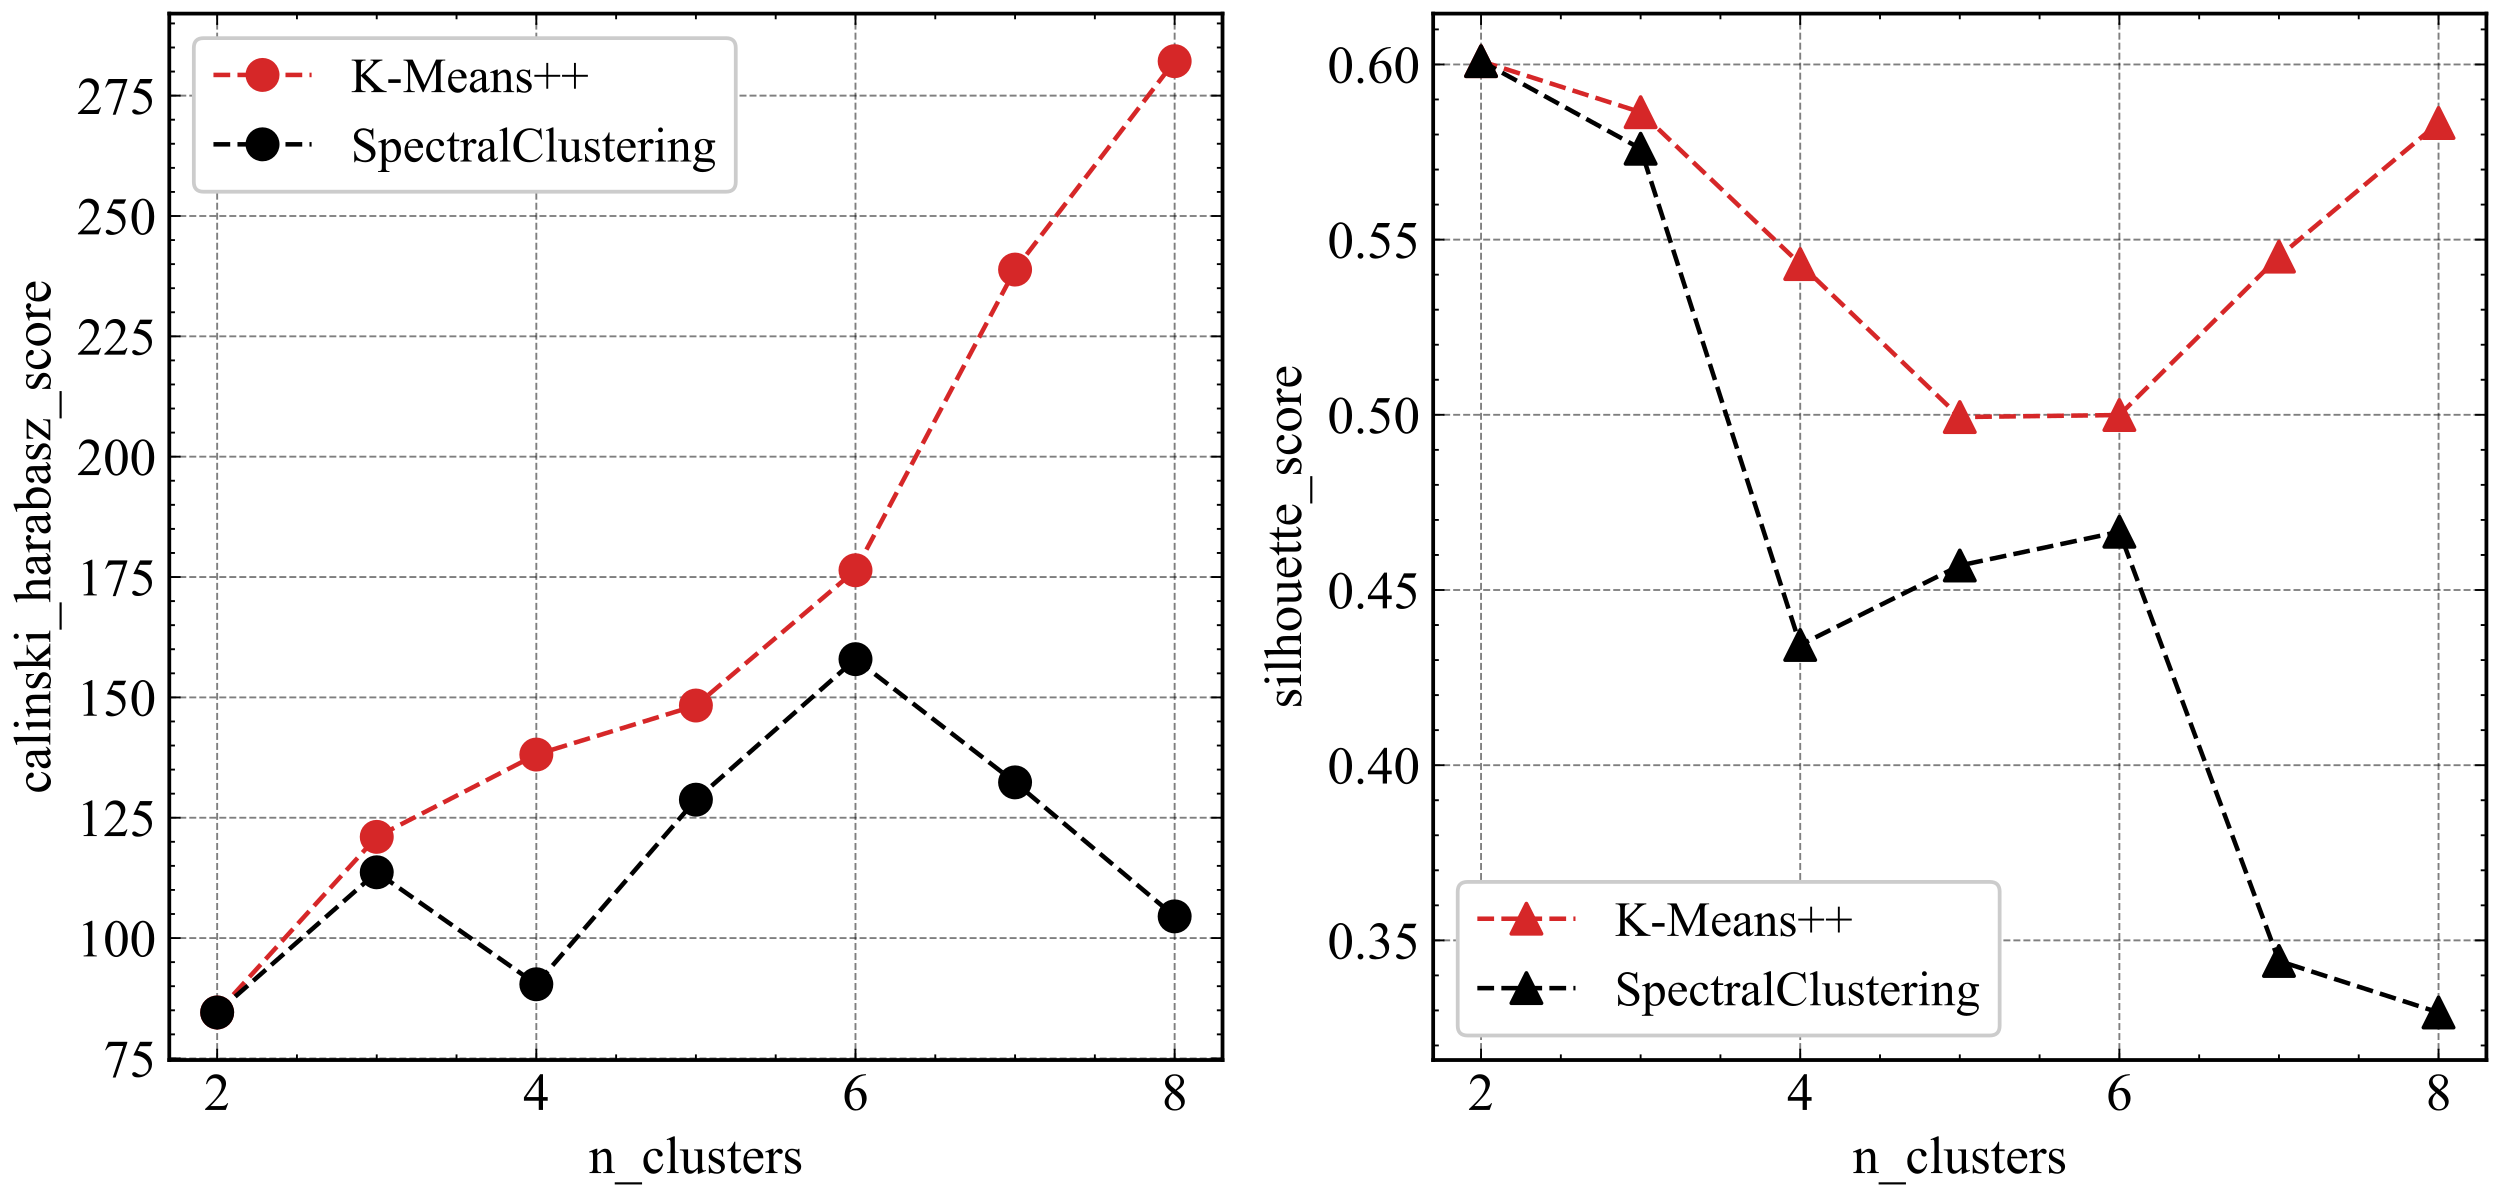 <?xml version="1.0" encoding="utf-8" standalone="no"?>
<!DOCTYPE svg PUBLIC "-//W3C//DTD SVG 1.1//EN"
  "http://www.w3.org/Graphics/SVG/1.1/DTD/svg11.dtd">
<!-- Created with matplotlib (https://matplotlib.org/) -->
<svg height="317.358pt" version="1.1" viewBox="0 0 662.242 317.358" width="662.242pt" xmlns="http://www.w3.org/2000/svg" xmlns:xlink="http://www.w3.org/1999/xlink">
 <defs>
  <style type="text/css">*{stroke-linecap:butt;stroke-linejoin:round;}</style>
 </defs>
 <g id="figure_1">
  <g id="patch_1">
   <path d="M 0 317.358 
L 662.242 317.358 
L 662.242 0 
L 0 0 
z
" style="fill:#ffffff;"/>
  </g>
  <g id="axes_1">
   <g id="patch_2">
    <path d="M 44.842 280.8 
L 323.842 280.8 
L 323.842 3.6 
L 44.842 3.6 
z
" style="fill:#ffffff;"/>
   </g>
   <g id="matplotlib.axis_1">
    <g id="xtick_1">
     <g id="line2d_1">
      <path clip-path="url(#pa771d86a1c)" d="M 57.524 280.8 
L 57.524 3.6 
" style="fill:none;stroke:#000000;stroke-dasharray:1.85,0.8;stroke-dashoffset:0;stroke-opacity:0.5;stroke-width:0.5;"/>
     </g>
     <g id="line2d_2">
      <defs>
       <path d="M 0 0 
L 0 -3 
" id="m713e781bcc" style="stroke:#000000;stroke-width:0.5;"/>
      </defs>
      <g>
       <use style="stroke:#000000;stroke-width:0.5;" x="57.524" xlink:href="#m713e781bcc" y="280.8"/>
      </g>
     </g>
     <g id="line2d_3">
      <defs>
       <path d="M 0 0 
L 0 3 
" id="m82dd100046" style="stroke:#000000;stroke-width:0.5;"/>
      </defs>
      <g>
       <use style="stroke:#000000;stroke-width:0.5;" x="57.524" xlink:href="#m82dd100046" y="3.6"/>
      </g>
     </g>
     <g id="text_1">
      <!-- 2 -->
      <g transform="translate(54.024 294.021)scale(0.14 -0.14)">
       <defs>
        <path d="M 45.844 12.75 
L 41.219 0 
L 2.156 0 
L 2.156 1.812 
Q 19.391 17.531 26.422 27.484 
Q 33.453 37.453 33.453 45.703 
Q 33.453 52 29.594 56.047 
Q 25.734 60.109 20.359 60.109 
Q 15.484 60.109 11.594 57.25 
Q 7.719 54.391 5.859 48.875 
L 4.047 48.875 
Q 5.281 57.906 10.328 62.734 
Q 15.375 67.578 22.953 67.578 
Q 31 67.578 36.391 62.406 
Q 41.797 57.234 41.797 50.203 
Q 41.797 45.172 39.453 40.141 
Q 35.844 32.234 27.734 23.391 
Q 15.578 10.109 12.547 7.375 
L 29.828 7.375 
Q 35.109 7.375 37.234 7.766 
Q 39.359 8.156 41.062 9.344 
Q 42.781 10.547 44.047 12.75 
z
" id="TimesNewRomanPSMT-50"/>
       </defs>
       <use xlink:href="#TimesNewRomanPSMT-50"/>
      </g>
     </g>
    </g>
    <g id="xtick_2">
     <g id="line2d_4">
      <path clip-path="url(#pa771d86a1c)" d="M 142.069 280.8 
L 142.069 3.6 
" style="fill:none;stroke:#000000;stroke-dasharray:1.85,0.8;stroke-dashoffset:0;stroke-opacity:0.5;stroke-width:0.5;"/>
     </g>
     <g id="line2d_5">
      <g>
       <use style="stroke:#000000;stroke-width:0.5;" x="142.069" xlink:href="#m713e781bcc" y="280.8"/>
      </g>
     </g>
     <g id="line2d_6">
      <g>
       <use style="stroke:#000000;stroke-width:0.5;" x="142.069" xlink:href="#m82dd100046" y="3.6"/>
      </g>
     </g>
     <g id="text_2">
      <!-- 4 -->
      <g transform="translate(138.569 294.021)scale(0.14 -0.14)">
       <defs>
        <path d="M 46.531 24.422 
L 46.531 17.484 
L 37.641 17.484 
L 37.641 0 
L 29.594 0 
L 29.594 17.484 
L 1.562 17.484 
L 1.562 23.734 
L 32.281 67.578 
L 37.641 67.578 
L 37.641 24.422 
z
M 29.594 24.422 
L 29.594 57.281 
L 6.344 24.422 
z
" id="TimesNewRomanPSMT-52"/>
       </defs>
       <use xlink:href="#TimesNewRomanPSMT-52"/>
      </g>
     </g>
    </g>
    <g id="xtick_3">
     <g id="line2d_7">
      <path clip-path="url(#pa771d86a1c)" d="M 226.615 280.8 
L 226.615 3.6 
" style="fill:none;stroke:#000000;stroke-dasharray:1.85,0.8;stroke-dashoffset:0;stroke-opacity:0.5;stroke-width:0.5;"/>
     </g>
     <g id="line2d_8">
      <g>
       <use style="stroke:#000000;stroke-width:0.5;" x="226.615" xlink:href="#m713e781bcc" y="280.8"/>
      </g>
     </g>
     <g id="line2d_9">
      <g>
       <use style="stroke:#000000;stroke-width:0.5;" x="226.615" xlink:href="#m82dd100046" y="3.6"/>
      </g>
     </g>
     <g id="text_3">
      <!-- 6 -->
      <g transform="translate(223.115 294.021)scale(0.14 -0.14)">
       <defs>
        <path d="M 44.828 67.578 
L 44.828 65.766 
Q 38.375 65.141 34.297 63.203 
Q 30.219 61.281 26.234 57.328 
Q 22.266 53.375 19.656 48.516 
Q 17.047 43.656 15.281 36.969 
Q 22.312 41.797 29.391 41.797 
Q 36.188 41.797 41.156 36.328 
Q 46.141 30.859 46.141 22.266 
Q 46.141 13.969 41.109 7.125 
Q 35.062 -1.172 25.094 -1.172 
Q 18.312 -1.172 13.578 3.328 
Q 4.297 12.062 4.297 25.984 
Q 4.297 34.859 7.859 42.859 
Q 11.422 50.875 18.031 57.078 
Q 24.656 63.281 30.703 65.422 
Q 36.766 67.578 42 67.578 
z
M 14.453 33.406 
Q 13.578 26.812 13.578 22.75 
Q 13.578 18.062 15.312 12.562 
Q 17.047 7.078 20.453 3.859 
Q 22.953 1.562 26.516 1.562 
Q 30.766 1.562 34.109 5.562 
Q 37.453 9.578 37.453 17 
Q 37.453 25.344 34.125 31.438 
Q 30.812 37.547 24.703 37.547 
Q 22.859 37.547 20.734 36.766 
Q 18.609 35.984 14.453 33.406 
z
" id="TimesNewRomanPSMT-54"/>
       </defs>
       <use xlink:href="#TimesNewRomanPSMT-54"/>
      </g>
     </g>
    </g>
    <g id="xtick_4">
     <g id="line2d_10">
      <path clip-path="url(#pa771d86a1c)" d="M 311.16 280.8 
L 311.16 3.6 
" style="fill:none;stroke:#000000;stroke-dasharray:1.85,0.8;stroke-dashoffset:0;stroke-opacity:0.5;stroke-width:0.5;"/>
     </g>
     <g id="line2d_11">
      <g>
       <use style="stroke:#000000;stroke-width:0.5;" x="311.16" xlink:href="#m713e781bcc" y="280.8"/>
      </g>
     </g>
     <g id="line2d_12">
      <g>
       <use style="stroke:#000000;stroke-width:0.5;" x="311.16" xlink:href="#m82dd100046" y="3.6"/>
      </g>
     </g>
     <g id="text_4">
      <!-- 8 -->
      <g transform="translate(307.66 294.021)scale(0.14 -0.14)">
       <defs>
        <path d="M 19.188 33.344 
Q 11.328 39.797 9.047 43.703 
Q 6.781 47.609 6.781 51.812 
Q 6.781 58.25 11.766 62.906 
Q 16.75 67.578 25 67.578 
Q 33.016 67.578 37.891 63.234 
Q 42.781 58.891 42.781 53.328 
Q 42.781 49.609 40.141 45.75 
Q 37.5 41.891 29.156 36.672 
Q 37.75 30.031 40.531 26.219 
Q 44.234 21.234 44.234 15.719 
Q 44.234 8.734 38.906 3.781 
Q 33.594 -1.172 24.953 -1.172 
Q 15.531 -1.172 10.25 4.734 
Q 6.062 9.469 6.062 15.094 
Q 6.062 19.484 9.016 23.797 
Q 11.969 28.125 19.188 33.344 
z
M 26.859 38.578 
Q 32.719 43.844 34.281 46.891 
Q 35.844 49.953 35.844 53.812 
Q 35.844 58.938 32.953 61.844 
Q 30.078 64.75 25.094 64.75 
Q 20.125 64.75 17 61.859 
Q 13.875 58.984 13.875 55.125 
Q 13.875 52.594 15.156 50.047 
Q 16.453 47.516 18.844 45.219 
z
M 21.484 31.5 
Q 17.438 28.078 15.484 24.047 
Q 13.531 20.016 13.531 15.328 
Q 13.531 9.031 16.969 5.25 
Q 20.406 1.469 25.734 1.469 
Q 31 1.469 34.172 4.438 
Q 37.359 7.422 37.359 11.672 
Q 37.359 15.188 35.5 17.969 
Q 32.031 23.141 21.484 31.5 
z
" id="TimesNewRomanPSMT-56"/>
       </defs>
       <use xlink:href="#TimesNewRomanPSMT-56"/>
      </g>
     </g>
    </g>
    <g id="xtick_5">
     <g id="line2d_13">
      <defs>
       <path d="M 0 0 
L 0 -1.5 
" id="mcb469481bf" style="stroke:#000000;stroke-width:0.5;"/>
      </defs>
      <g>
       <use style="stroke:#000000;stroke-width:0.5;" x="78.66" xlink:href="#mcb469481bf" y="280.8"/>
      </g>
     </g>
     <g id="line2d_14">
      <defs>
       <path d="M 0 0 
L 0 1.5 
" id="mc675f791eb" style="stroke:#000000;stroke-width:0.5;"/>
      </defs>
      <g>
       <use style="stroke:#000000;stroke-width:0.5;" x="78.66" xlink:href="#mc675f791eb" y="3.6"/>
      </g>
     </g>
    </g>
    <g id="xtick_6">
     <g id="line2d_15">
      <g>
       <use style="stroke:#000000;stroke-width:0.5;" x="99.797" xlink:href="#mcb469481bf" y="280.8"/>
      </g>
     </g>
     <g id="line2d_16">
      <g>
       <use style="stroke:#000000;stroke-width:0.5;" x="99.797" xlink:href="#mc675f791eb" y="3.6"/>
      </g>
     </g>
    </g>
    <g id="xtick_7">
     <g id="line2d_17">
      <g>
       <use style="stroke:#000000;stroke-width:0.5;" x="120.933" xlink:href="#mcb469481bf" y="280.8"/>
      </g>
     </g>
     <g id="line2d_18">
      <g>
       <use style="stroke:#000000;stroke-width:0.5;" x="120.933" xlink:href="#mc675f791eb" y="3.6"/>
      </g>
     </g>
    </g>
    <g id="xtick_8">
     <g id="line2d_19">
      <g>
       <use style="stroke:#000000;stroke-width:0.5;" x="163.206" xlink:href="#mcb469481bf" y="280.8"/>
      </g>
     </g>
     <g id="line2d_20">
      <g>
       <use style="stroke:#000000;stroke-width:0.5;" x="163.206" xlink:href="#mc675f791eb" y="3.6"/>
      </g>
     </g>
    </g>
    <g id="xtick_9">
     <g id="line2d_21">
      <g>
       <use style="stroke:#000000;stroke-width:0.5;" x="184.342" xlink:href="#mcb469481bf" y="280.8"/>
      </g>
     </g>
     <g id="line2d_22">
      <g>
       <use style="stroke:#000000;stroke-width:0.5;" x="184.342" xlink:href="#mc675f791eb" y="3.6"/>
      </g>
     </g>
    </g>
    <g id="xtick_10">
     <g id="line2d_23">
      <g>
       <use style="stroke:#000000;stroke-width:0.5;" x="205.479" xlink:href="#mcb469481bf" y="280.8"/>
      </g>
     </g>
     <g id="line2d_24">
      <g>
       <use style="stroke:#000000;stroke-width:0.5;" x="205.479" xlink:href="#mc675f791eb" y="3.6"/>
      </g>
     </g>
    </g>
    <g id="xtick_11">
     <g id="line2d_25">
      <g>
       <use style="stroke:#000000;stroke-width:0.5;" x="247.751" xlink:href="#mcb469481bf" y="280.8"/>
      </g>
     </g>
     <g id="line2d_26">
      <g>
       <use style="stroke:#000000;stroke-width:0.5;" x="247.751" xlink:href="#mc675f791eb" y="3.6"/>
      </g>
     </g>
    </g>
    <g id="xtick_12">
     <g id="line2d_27">
      <g>
       <use style="stroke:#000000;stroke-width:0.5;" x="268.888" xlink:href="#mcb469481bf" y="280.8"/>
      </g>
     </g>
     <g id="line2d_28">
      <g>
       <use style="stroke:#000000;stroke-width:0.5;" x="268.888" xlink:href="#mc675f791eb" y="3.6"/>
      </g>
     </g>
    </g>
    <g id="xtick_13">
     <g id="line2d_29">
      <g>
       <use style="stroke:#000000;stroke-width:0.5;" x="290.024" xlink:href="#mcb469481bf" y="280.8"/>
      </g>
     </g>
     <g id="line2d_30">
      <g>
       <use style="stroke:#000000;stroke-width:0.5;" x="290.024" xlink:href="#mc675f791eb" y="3.6"/>
      </g>
     </g>
    </g>
    <g id="text_5">
     <!-- n_clusters -->
     <g transform="translate(155.958 310.737)scale(0.14 -0.14)">
      <defs>
       <path d="M 16.156 36.578 
Q 24.031 46.047 31.156 46.047 
Q 34.812 46.047 37.453 44.219 
Q 40.094 42.391 41.656 38.188 
Q 42.719 35.25 42.719 29.203 
L 42.719 10.109 
Q 42.719 5.859 43.406 4.344 
Q 43.953 3.125 45.141 2.438 
Q 46.344 1.766 49.562 1.766 
L 49.562 0 
L 27.438 0 
L 27.438 1.766 
L 28.375 1.766 
Q 31.5 1.766 32.734 2.703 
Q 33.984 3.656 34.469 5.516 
Q 34.672 6.25 34.672 10.109 
L 34.672 28.422 
Q 34.672 34.516 33.078 37.281 
Q 31.5 40.047 27.734 40.047 
Q 21.922 40.047 16.156 33.688 
L 16.156 10.109 
Q 16.156 5.562 16.703 4.5 
Q 17.391 3.078 18.578 2.422 
Q 19.781 1.766 23.438 1.766 
L 23.438 0 
L 1.312 0 
L 1.312 1.766 
L 2.297 1.766 
Q 5.719 1.766 6.906 3.484 
Q 8.109 5.219 8.109 10.109 
L 8.109 26.703 
Q 8.109 34.766 7.734 36.516 
Q 7.375 38.281 6.609 38.906 
Q 5.859 39.547 4.594 39.547 
Q 3.219 39.547 1.312 38.812 
L 0.594 40.578 
L 14.062 46.047 
L 16.156 46.047 
z
" id="TimesNewRomanPSMT-110"/>
       <path d="M 50.875 -21.578 
L -0.828 -21.578 
L -0.828 -17.484 
L 50.875 -17.484 
z
" id="TimesNewRomanPSMT-95"/>
       <path d="M 41.109 17 
Q 39.312 8.156 34.031 3.391 
Q 28.766 -1.375 22.359 -1.375 
Q 14.75 -1.375 9.078 5.016 
Q 3.422 11.422 3.422 22.312 
Q 3.422 32.859 9.688 39.453 
Q 15.969 46.047 24.75 46.047 
Q 31.344 46.047 35.594 42.547 
Q 39.844 39.062 39.844 35.297 
Q 39.844 33.453 38.641 32.297 
Q 37.453 31.156 35.297 31.156 
Q 32.422 31.156 30.953 33.016 
Q 30.125 34.031 29.859 36.906 
Q 29.594 39.797 27.875 41.312 
Q 26.172 42.781 23.141 42.781 
Q 18.266 42.781 15.281 39.156 
Q 11.328 34.375 11.328 26.516 
Q 11.328 18.5 15.25 12.375 
Q 19.188 6.25 25.875 6.25 
Q 30.672 6.25 34.469 9.516 
Q 37.156 11.766 39.703 17.672 
z
" id="TimesNewRomanPSMT-99"/>
       <path d="M 18.5 69.438 
L 18.5 10.109 
Q 18.5 5.906 19.109 4.531 
Q 19.734 3.172 21 2.469 
Q 22.266 1.766 25.734 1.766 
L 25.734 0 
L 3.812 0 
L 3.812 1.766 
Q 6.891 1.766 8 2.391 
Q 9.125 3.031 9.766 4.484 
Q 10.406 5.953 10.406 10.109 
L 10.406 50.734 
Q 10.406 58.297 10.062 60.031 
Q 9.719 61.766 8.953 62.391 
Q 8.203 63.031 7.031 63.031 
Q 5.766 63.031 3.812 62.25 
L 2.984 63.969 
L 16.312 69.438 
z
" id="TimesNewRomanPSMT-108"/>
       <path d="M 42.328 44.734 
L 42.328 17.625 
Q 42.328 9.859 42.688 8.125 
Q 43.062 6.391 43.859 5.703 
Q 44.672 5.031 45.75 5.031 
Q 47.266 5.031 49.172 5.859 
L 49.859 4.156 
L 36.469 -1.375 
L 34.281 -1.375 
L 34.281 8.109 
Q 28.516 1.859 25.484 0.234 
Q 22.469 -1.375 19.094 -1.375 
Q 15.328 -1.375 12.562 0.797 
Q 9.812 2.984 8.734 6.391 
Q 7.672 9.812 7.672 16.062 
L 7.672 36.031 
Q 7.672 39.203 6.984 40.422 
Q 6.297 41.656 4.953 42.312 
Q 3.609 42.969 0.094 42.922 
L 0.094 44.734 
L 15.766 44.734 
L 15.766 14.797 
Q 15.766 8.547 17.938 6.594 
Q 20.125 4.641 23.188 4.641 
Q 25.297 4.641 27.953 5.953 
Q 30.609 7.281 34.281 10.984 
L 34.281 36.328 
Q 34.281 40.141 32.891 41.484 
Q 31.5 42.828 27.094 42.922 
L 27.094 44.734 
z
" id="TimesNewRomanPSMT-117"/>
       <path d="M 32.031 46.047 
L 32.031 30.812 
L 30.422 30.812 
Q 28.562 37.984 25.656 40.578 
Q 22.75 43.172 18.266 43.172 
Q 14.844 43.172 12.734 41.359 
Q 10.641 39.547 10.641 37.359 
Q 10.641 34.625 12.203 32.672 
Q 13.719 30.672 18.359 28.422 
L 25.484 24.953 
Q 35.406 20.125 35.406 12.203 
Q 35.406 6.109 30.781 2.359 
Q 26.172 -1.375 20.453 -1.375 
Q 16.359 -1.375 11.078 0.094 
Q 9.469 0.594 8.453 0.594 
Q 7.328 0.594 6.688 -0.688 
L 5.078 -0.688 
L 5.078 15.281 
L 6.688 15.281 
Q 8.062 8.453 11.906 4.984 
Q 15.766 1.516 20.562 1.516 
Q 23.922 1.516 26.047 3.484 
Q 28.172 5.469 28.172 8.25 
Q 28.172 11.625 25.797 13.922 
Q 23.438 16.219 16.359 19.734 
Q 9.281 23.25 7.078 26.078 
Q 4.891 28.859 4.891 33.109 
Q 4.891 38.625 8.672 42.328 
Q 12.453 46.047 18.453 46.047 
Q 21.094 46.047 24.859 44.922 
Q 27.344 44.188 28.172 44.188 
Q 28.953 44.188 29.391 44.531 
Q 29.828 44.875 30.422 46.047 
z
" id="TimesNewRomanPSMT-115"/>
       <path d="M 16.109 59.422 
L 16.109 44.734 
L 26.562 44.734 
L 26.562 41.312 
L 16.109 41.312 
L 16.109 12.312 
Q 16.109 7.953 17.359 6.438 
Q 18.609 4.938 20.562 4.938 
Q 22.172 4.938 23.688 5.938 
Q 25.203 6.938 26.031 8.891 
L 27.938 8.891 
Q 26.219 4.109 23.094 1.688 
Q 19.969 -0.734 16.656 -0.734 
Q 14.406 -0.734 12.25 0.516 
Q 10.109 1.766 9.078 4.078 
Q 8.062 6.391 8.062 11.234 
L 8.062 41.312 
L 0.984 41.312 
L 0.984 42.922 
Q 3.656 44 6.469 46.562 
Q 9.281 49.125 11.469 52.641 
Q 12.594 54.5 14.594 59.422 
z
" id="TimesNewRomanPSMT-116"/>
       <path d="M 10.641 27.875 
Q 10.594 17.922 15.484 12.25 
Q 20.359 6.594 26.953 6.594 
Q 31.344 6.594 34.594 9 
Q 37.844 11.422 40.047 17.281 
L 41.547 16.312 
Q 40.531 9.625 35.594 4.125 
Q 30.672 -1.375 23.25 -1.375 
Q 15.188 -1.375 9.453 4.906 
Q 3.719 11.188 3.719 21.781 
Q 3.719 33.25 9.594 39.672 
Q 15.484 46.094 24.359 46.094 
Q 31.891 46.094 36.719 41.141 
Q 41.547 36.188 41.547 27.875 
z
M 10.641 30.719 
L 31.344 30.719 
Q 31.109 35.016 30.328 36.766 
Q 29.109 39.5 26.688 41.062 
Q 24.266 42.625 21.625 42.625 
Q 17.578 42.625 14.375 39.469 
Q 11.188 36.328 10.641 30.719 
z
" id="TimesNewRomanPSMT-101"/>
       <path d="M 16.219 46.047 
L 16.219 35.984 
Q 21.828 46.047 27.734 46.047 
Q 30.422 46.047 32.172 44.406 
Q 33.938 42.781 33.938 40.625 
Q 33.938 38.719 32.656 37.391 
Q 31.391 36.078 29.641 36.078 
Q 27.938 36.078 25.812 37.766 
Q 23.688 39.453 22.656 39.453 
Q 21.781 39.453 20.75 38.484 
Q 18.562 36.469 16.219 31.891 
L 16.219 10.453 
Q 16.219 6.734 17.141 4.828 
Q 17.781 3.516 19.391 2.641 
Q 21 1.766 24.031 1.766 
L 24.031 0 
L 1.125 0 
L 1.125 1.766 
Q 4.547 1.766 6.203 2.828 
Q 7.422 3.609 7.906 5.328 
Q 8.156 6.156 8.156 10.062 
L 8.156 27.391 
Q 8.156 35.203 7.828 36.688 
Q 7.516 38.188 6.656 38.859 
Q 5.812 39.547 4.547 39.547 
Q 3.031 39.547 1.125 38.812 
L 0.641 40.578 
L 14.156 46.047 
z
" id="TimesNewRomanPSMT-114"/>
      </defs>
      <use xlink:href="#TimesNewRomanPSMT-110"/>
      <use x="50" xlink:href="#TimesNewRomanPSMT-95"/>
      <use x="100" xlink:href="#TimesNewRomanPSMT-99"/>
      <use x="144.385" xlink:href="#TimesNewRomanPSMT-108"/>
      <use x="172.168" xlink:href="#TimesNewRomanPSMT-117"/>
      <use x="222.168" xlink:href="#TimesNewRomanPSMT-115"/>
      <use x="261.084" xlink:href="#TimesNewRomanPSMT-116"/>
      <use x="288.867" xlink:href="#TimesNewRomanPSMT-101"/>
      <use x="333.252" xlink:href="#TimesNewRomanPSMT-114"/>
      <use x="366.553" xlink:href="#TimesNewRomanPSMT-115"/>
     </g>
    </g>
   </g>
   <g id="matplotlib.axis_2">
    <g id="ytick_1">
     <g id="line2d_31">
      <path clip-path="url(#pa771d86a1c)" d="M 44.842 280.374 
L 323.842 280.374 
" style="fill:none;stroke:#000000;stroke-dasharray:1.85,0.8;stroke-dashoffset:0;stroke-opacity:0.5;stroke-width:0.5;"/>
     </g>
     <g id="line2d_32">
      <defs>
       <path d="M 0 0 
L 3 0 
" id="maf978f2557" style="stroke:#000000;stroke-width:0.5;"/>
      </defs>
      <g>
       <use style="stroke:#000000;stroke-width:0.5;" x="44.842" xlink:href="#maf978f2557" y="280.374"/>
      </g>
     </g>
     <g id="line2d_33">
      <defs>
       <path d="M 0 0 
L -3 0 
" id="md92c15bbc8" style="stroke:#000000;stroke-width:0.5;"/>
      </defs>
      <g>
       <use style="stroke:#000000;stroke-width:0.5;" x="323.842" xlink:href="#md92c15bbc8" y="280.374"/>
      </g>
     </g>
     <g id="text_6">
      <!-- 75 -->
      <g transform="translate(27.342 285.234)scale(0.14 -0.14)">
       <defs>
        <path d="M 10.062 66.219 
L 45.562 66.219 
L 45.562 64.359 
L 23.484 -1.375 
L 18.016 -1.375 
L 37.797 58.25 
L 19.578 58.25 
Q 14.062 58.25 11.719 56.938 
Q 7.625 54.688 5.125 50 
L 3.719 50.531 
z
" id="TimesNewRomanPSMT-55"/>
        <path d="M 43.406 66.219 
L 39.594 57.906 
L 19.672 57.906 
L 15.328 49.031 
Q 28.266 47.125 35.844 39.406 
Q 42.328 32.766 42.328 23.781 
Q 42.328 18.562 40.203 14.109 
Q 38.094 9.672 34.859 6.547 
Q 31.641 3.422 27.688 1.516 
Q 22.078 -1.172 16.156 -1.172 
Q 10.203 -1.172 7.484 0.844 
Q 4.781 2.875 4.781 5.328 
Q 4.781 6.688 5.906 7.734 
Q 7.031 8.797 8.734 8.797 
Q 10.016 8.797 10.969 8.406 
Q 11.922 8.016 14.203 6.391 
Q 17.875 3.859 21.625 3.859 
Q 27.344 3.859 31.656 8.172 
Q 35.984 12.5 35.984 18.703 
Q 35.984 24.703 32.125 29.906 
Q 28.266 35.109 21.484 37.938 
Q 16.156 40.141 6.984 40.484 
L 19.672 66.219 
z
" id="TimesNewRomanPSMT-53"/>
       </defs>
       <use xlink:href="#TimesNewRomanPSMT-55"/>
       <use x="50" xlink:href="#TimesNewRomanPSMT-53"/>
      </g>
     </g>
    </g>
    <g id="ytick_2">
     <g id="line2d_34">
      <path clip-path="url(#pa771d86a1c)" d="M 44.842 248.494 
L 323.842 248.494 
" style="fill:none;stroke:#000000;stroke-dasharray:1.85,0.8;stroke-dashoffset:0;stroke-opacity:0.5;stroke-width:0.5;"/>
     </g>
     <g id="line2d_35">
      <g>
       <use style="stroke:#000000;stroke-width:0.5;" x="44.842" xlink:href="#maf978f2557" y="248.494"/>
      </g>
     </g>
     <g id="line2d_36">
      <g>
       <use style="stroke:#000000;stroke-width:0.5;" x="323.842" xlink:href="#md92c15bbc8" y="248.494"/>
      </g>
     </g>
     <g id="text_7">
      <!-- 100 -->
      <g transform="translate(20.342 253.354)scale(0.14 -0.14)">
       <defs>
        <path d="M 11.719 59.719 
L 27.828 67.578 
L 29.438 67.578 
L 29.438 11.672 
Q 29.438 6.109 29.906 4.734 
Q 30.375 3.375 31.828 2.641 
Q 33.297 1.906 37.797 1.812 
L 37.797 0 
L 12.891 0 
L 12.891 1.812 
Q 17.578 1.906 18.938 2.609 
Q 20.312 3.328 20.844 4.516 
Q 21.391 5.719 21.391 11.672 
L 21.391 47.406 
Q 21.391 54.641 20.906 56.688 
Q 20.562 58.25 19.656 58.984 
Q 18.75 59.719 17.484 59.719 
Q 15.672 59.719 12.453 58.203 
z
" id="TimesNewRomanPSMT-49"/>
        <path d="M 3.609 32.719 
Q 3.609 44.047 7.031 52.219 
Q 10.453 60.406 16.109 64.406 
Q 20.516 67.578 25.203 67.578 
Q 32.812 67.578 38.875 59.812 
Q 46.438 50.203 46.438 33.734 
Q 46.438 22.219 43.109 14.156 
Q 39.797 6.109 34.641 2.469 
Q 29.5 -1.172 24.703 -1.172 
Q 15.234 -1.172 8.938 10.016 
Q 3.609 19.438 3.609 32.719 
z
M 13.188 31.5 
Q 13.188 17.828 16.547 9.188 
Q 19.344 1.906 24.859 1.906 
Q 27.484 1.906 30.312 4.266 
Q 33.156 6.641 34.625 12.203 
Q 36.859 20.609 36.859 35.891 
Q 36.859 47.219 34.516 54.781 
Q 32.766 60.406 29.984 62.75 
Q 27.984 64.359 25.141 64.359 
Q 21.828 64.359 19.234 61.375 
Q 15.719 57.328 14.453 48.625 
Q 13.188 39.938 13.188 31.5 
z
" id="TimesNewRomanPSMT-48"/>
       </defs>
       <use xlink:href="#TimesNewRomanPSMT-49"/>
       <use x="50" xlink:href="#TimesNewRomanPSMT-48"/>
       <use x="100" xlink:href="#TimesNewRomanPSMT-48"/>
      </g>
     </g>
    </g>
    <g id="ytick_3">
     <g id="line2d_37">
      <path clip-path="url(#pa771d86a1c)" d="M 44.842 216.614 
L 323.842 216.614 
" style="fill:none;stroke:#000000;stroke-dasharray:1.85,0.8;stroke-dashoffset:0;stroke-opacity:0.5;stroke-width:0.5;"/>
     </g>
     <g id="line2d_38">
      <g>
       <use style="stroke:#000000;stroke-width:0.5;" x="44.842" xlink:href="#maf978f2557" y="216.614"/>
      </g>
     </g>
     <g id="line2d_39">
      <g>
       <use style="stroke:#000000;stroke-width:0.5;" x="323.842" xlink:href="#md92c15bbc8" y="216.614"/>
      </g>
     </g>
     <g id="text_8">
      <!-- 125 -->
      <g transform="translate(20.342 221.475)scale(0.14 -0.14)">
       <use xlink:href="#TimesNewRomanPSMT-49"/>
       <use x="50" xlink:href="#TimesNewRomanPSMT-50"/>
       <use x="100" xlink:href="#TimesNewRomanPSMT-53"/>
      </g>
     </g>
    </g>
    <g id="ytick_4">
     <g id="line2d_40">
      <path clip-path="url(#pa771d86a1c)" d="M 44.842 184.734 
L 323.842 184.734 
" style="fill:none;stroke:#000000;stroke-dasharray:1.85,0.8;stroke-dashoffset:0;stroke-opacity:0.5;stroke-width:0.5;"/>
     </g>
     <g id="line2d_41">
      <g>
       <use style="stroke:#000000;stroke-width:0.5;" x="44.842" xlink:href="#maf978f2557" y="184.734"/>
      </g>
     </g>
     <g id="line2d_42">
      <g>
       <use style="stroke:#000000;stroke-width:0.5;" x="323.842" xlink:href="#md92c15bbc8" y="184.734"/>
      </g>
     </g>
     <g id="text_9">
      <!-- 150 -->
      <g transform="translate(20.342 189.595)scale(0.14 -0.14)">
       <use xlink:href="#TimesNewRomanPSMT-49"/>
       <use x="50" xlink:href="#TimesNewRomanPSMT-53"/>
       <use x="100" xlink:href="#TimesNewRomanPSMT-48"/>
      </g>
     </g>
    </g>
    <g id="ytick_5">
     <g id="line2d_43">
      <path clip-path="url(#pa771d86a1c)" d="M 44.842 152.854 
L 323.842 152.854 
" style="fill:none;stroke:#000000;stroke-dasharray:1.85,0.8;stroke-dashoffset:0;stroke-opacity:0.5;stroke-width:0.5;"/>
     </g>
     <g id="line2d_44">
      <g>
       <use style="stroke:#000000;stroke-width:0.5;" x="44.842" xlink:href="#maf978f2557" y="152.854"/>
      </g>
     </g>
     <g id="line2d_45">
      <g>
       <use style="stroke:#000000;stroke-width:0.5;" x="323.842" xlink:href="#md92c15bbc8" y="152.854"/>
      </g>
     </g>
     <g id="text_10">
      <!-- 175 -->
      <g transform="translate(20.342 157.715)scale(0.14 -0.14)">
       <use xlink:href="#TimesNewRomanPSMT-49"/>
       <use x="50" xlink:href="#TimesNewRomanPSMT-55"/>
       <use x="100" xlink:href="#TimesNewRomanPSMT-53"/>
      </g>
     </g>
    </g>
    <g id="ytick_6">
     <g id="line2d_46">
      <path clip-path="url(#pa771d86a1c)" d="M 44.842 120.974 
L 323.842 120.974 
" style="fill:none;stroke:#000000;stroke-dasharray:1.85,0.8;stroke-dashoffset:0;stroke-opacity:0.5;stroke-width:0.5;"/>
     </g>
     <g id="line2d_47">
      <g>
       <use style="stroke:#000000;stroke-width:0.5;" x="44.842" xlink:href="#maf978f2557" y="120.974"/>
      </g>
     </g>
     <g id="line2d_48">
      <g>
       <use style="stroke:#000000;stroke-width:0.5;" x="323.842" xlink:href="#md92c15bbc8" y="120.974"/>
      </g>
     </g>
     <g id="text_11">
      <!-- 200 -->
      <g transform="translate(20.342 125.835)scale(0.14 -0.14)">
       <use xlink:href="#TimesNewRomanPSMT-50"/>
       <use x="50" xlink:href="#TimesNewRomanPSMT-48"/>
       <use x="100" xlink:href="#TimesNewRomanPSMT-48"/>
      </g>
     </g>
    </g>
    <g id="ytick_7">
     <g id="line2d_49">
      <path clip-path="url(#pa771d86a1c)" d="M 44.842 89.094 
L 323.842 89.094 
" style="fill:none;stroke:#000000;stroke-dasharray:1.85,0.8;stroke-dashoffset:0;stroke-opacity:0.5;stroke-width:0.5;"/>
     </g>
     <g id="line2d_50">
      <g>
       <use style="stroke:#000000;stroke-width:0.5;" x="44.842" xlink:href="#maf978f2557" y="89.094"/>
      </g>
     </g>
     <g id="line2d_51">
      <g>
       <use style="stroke:#000000;stroke-width:0.5;" x="323.842" xlink:href="#md92c15bbc8" y="89.094"/>
      </g>
     </g>
     <g id="text_12">
      <!-- 225 -->
      <g transform="translate(20.342 93.955)scale(0.14 -0.14)">
       <use xlink:href="#TimesNewRomanPSMT-50"/>
       <use x="50" xlink:href="#TimesNewRomanPSMT-50"/>
       <use x="100" xlink:href="#TimesNewRomanPSMT-53"/>
      </g>
     </g>
    </g>
    <g id="ytick_8">
     <g id="line2d_52">
      <path clip-path="url(#pa771d86a1c)" d="M 44.842 57.214 
L 323.842 57.214 
" style="fill:none;stroke:#000000;stroke-dasharray:1.85,0.8;stroke-dashoffset:0;stroke-opacity:0.5;stroke-width:0.5;"/>
     </g>
     <g id="line2d_53">
      <g>
       <use style="stroke:#000000;stroke-width:0.5;" x="44.842" xlink:href="#maf978f2557" y="57.214"/>
      </g>
     </g>
     <g id="line2d_54">
      <g>
       <use style="stroke:#000000;stroke-width:0.5;" x="323.842" xlink:href="#md92c15bbc8" y="57.214"/>
      </g>
     </g>
     <g id="text_13">
      <!-- 250 -->
      <g transform="translate(20.342 62.075)scale(0.14 -0.14)">
       <use xlink:href="#TimesNewRomanPSMT-50"/>
       <use x="50" xlink:href="#TimesNewRomanPSMT-53"/>
       <use x="100" xlink:href="#TimesNewRomanPSMT-48"/>
      </g>
     </g>
    </g>
    <g id="ytick_9">
     <g id="line2d_55">
      <path clip-path="url(#pa771d86a1c)" d="M 44.842 25.334 
L 323.842 25.334 
" style="fill:none;stroke:#000000;stroke-dasharray:1.85,0.8;stroke-dashoffset:0;stroke-opacity:0.5;stroke-width:0.5;"/>
     </g>
     <g id="line2d_56">
      <g>
       <use style="stroke:#000000;stroke-width:0.5;" x="44.842" xlink:href="#maf978f2557" y="25.334"/>
      </g>
     </g>
     <g id="line2d_57">
      <g>
       <use style="stroke:#000000;stroke-width:0.5;" x="323.842" xlink:href="#md92c15bbc8" y="25.334"/>
      </g>
     </g>
     <g id="text_14">
      <!-- 275 -->
      <g transform="translate(20.342 30.195)scale(0.14 -0.14)">
       <use xlink:href="#TimesNewRomanPSMT-50"/>
       <use x="50" xlink:href="#TimesNewRomanPSMT-55"/>
       <use x="100" xlink:href="#TimesNewRomanPSMT-53"/>
      </g>
     </g>
    </g>
    <g id="ytick_10">
     <g id="line2d_58">
      <defs>
       <path d="M 0 0 
L 1.5 0 
" id="mfd9e5c96ac" style="stroke:#000000;stroke-width:0.5;"/>
      </defs>
      <g>
       <use style="stroke:#000000;stroke-width:0.5;" x="44.842" xlink:href="#mfd9e5c96ac" y="273.998"/>
      </g>
     </g>
     <g id="line2d_59">
      <defs>
       <path d="M 0 0 
L -1.5 0 
" id="m0e27fc3cf9" style="stroke:#000000;stroke-width:0.5;"/>
      </defs>
      <g>
       <use style="stroke:#000000;stroke-width:0.5;" x="323.842" xlink:href="#m0e27fc3cf9" y="273.998"/>
      </g>
     </g>
    </g>
    <g id="ytick_11">
     <g id="line2d_60">
      <g>
       <use style="stroke:#000000;stroke-width:0.5;" x="44.842" xlink:href="#mfd9e5c96ac" y="267.622"/>
      </g>
     </g>
     <g id="line2d_61">
      <g>
       <use style="stroke:#000000;stroke-width:0.5;" x="323.842" xlink:href="#m0e27fc3cf9" y="267.622"/>
      </g>
     </g>
    </g>
    <g id="ytick_12">
     <g id="line2d_62">
      <g>
       <use style="stroke:#000000;stroke-width:0.5;" x="44.842" xlink:href="#mfd9e5c96ac" y="261.246"/>
      </g>
     </g>
     <g id="line2d_63">
      <g>
       <use style="stroke:#000000;stroke-width:0.5;" x="323.842" xlink:href="#m0e27fc3cf9" y="261.246"/>
      </g>
     </g>
    </g>
    <g id="ytick_13">
     <g id="line2d_64">
      <g>
       <use style="stroke:#000000;stroke-width:0.5;" x="44.842" xlink:href="#mfd9e5c96ac" y="254.87"/>
      </g>
     </g>
     <g id="line2d_65">
      <g>
       <use style="stroke:#000000;stroke-width:0.5;" x="323.842" xlink:href="#m0e27fc3cf9" y="254.87"/>
      </g>
     </g>
    </g>
    <g id="ytick_14">
     <g id="line2d_66">
      <g>
       <use style="stroke:#000000;stroke-width:0.5;" x="44.842" xlink:href="#mfd9e5c96ac" y="242.118"/>
      </g>
     </g>
     <g id="line2d_67">
      <g>
       <use style="stroke:#000000;stroke-width:0.5;" x="323.842" xlink:href="#m0e27fc3cf9" y="242.118"/>
      </g>
     </g>
    </g>
    <g id="ytick_15">
     <g id="line2d_68">
      <g>
       <use style="stroke:#000000;stroke-width:0.5;" x="44.842" xlink:href="#mfd9e5c96ac" y="235.742"/>
      </g>
     </g>
     <g id="line2d_69">
      <g>
       <use style="stroke:#000000;stroke-width:0.5;" x="323.842" xlink:href="#m0e27fc3cf9" y="235.742"/>
      </g>
     </g>
    </g>
    <g id="ytick_16">
     <g id="line2d_70">
      <g>
       <use style="stroke:#000000;stroke-width:0.5;" x="44.842" xlink:href="#mfd9e5c96ac" y="229.366"/>
      </g>
     </g>
     <g id="line2d_71">
      <g>
       <use style="stroke:#000000;stroke-width:0.5;" x="323.842" xlink:href="#m0e27fc3cf9" y="229.366"/>
      </g>
     </g>
    </g>
    <g id="ytick_17">
     <g id="line2d_72">
      <g>
       <use style="stroke:#000000;stroke-width:0.5;" x="44.842" xlink:href="#mfd9e5c96ac" y="222.99"/>
      </g>
     </g>
     <g id="line2d_73">
      <g>
       <use style="stroke:#000000;stroke-width:0.5;" x="323.842" xlink:href="#m0e27fc3cf9" y="222.99"/>
      </g>
     </g>
    </g>
    <g id="ytick_18">
     <g id="line2d_74">
      <g>
       <use style="stroke:#000000;stroke-width:0.5;" x="44.842" xlink:href="#mfd9e5c96ac" y="210.238"/>
      </g>
     </g>
     <g id="line2d_75">
      <g>
       <use style="stroke:#000000;stroke-width:0.5;" x="323.842" xlink:href="#m0e27fc3cf9" y="210.238"/>
      </g>
     </g>
    </g>
    <g id="ytick_19">
     <g id="line2d_76">
      <g>
       <use style="stroke:#000000;stroke-width:0.5;" x="44.842" xlink:href="#mfd9e5c96ac" y="203.862"/>
      </g>
     </g>
     <g id="line2d_77">
      <g>
       <use style="stroke:#000000;stroke-width:0.5;" x="323.842" xlink:href="#m0e27fc3cf9" y="203.862"/>
      </g>
     </g>
    </g>
    <g id="ytick_20">
     <g id="line2d_78">
      <g>
       <use style="stroke:#000000;stroke-width:0.5;" x="44.842" xlink:href="#mfd9e5c96ac" y="197.486"/>
      </g>
     </g>
     <g id="line2d_79">
      <g>
       <use style="stroke:#000000;stroke-width:0.5;" x="323.842" xlink:href="#m0e27fc3cf9" y="197.486"/>
      </g>
     </g>
    </g>
    <g id="ytick_21">
     <g id="line2d_80">
      <g>
       <use style="stroke:#000000;stroke-width:0.5;" x="44.842" xlink:href="#mfd9e5c96ac" y="191.11"/>
      </g>
     </g>
     <g id="line2d_81">
      <g>
       <use style="stroke:#000000;stroke-width:0.5;" x="323.842" xlink:href="#m0e27fc3cf9" y="191.11"/>
      </g>
     </g>
    </g>
    <g id="ytick_22">
     <g id="line2d_82">
      <g>
       <use style="stroke:#000000;stroke-width:0.5;" x="44.842" xlink:href="#mfd9e5c96ac" y="178.358"/>
      </g>
     </g>
     <g id="line2d_83">
      <g>
       <use style="stroke:#000000;stroke-width:0.5;" x="323.842" xlink:href="#m0e27fc3cf9" y="178.358"/>
      </g>
     </g>
    </g>
    <g id="ytick_23">
     <g id="line2d_84">
      <g>
       <use style="stroke:#000000;stroke-width:0.5;" x="44.842" xlink:href="#mfd9e5c96ac" y="171.982"/>
      </g>
     </g>
     <g id="line2d_85">
      <g>
       <use style="stroke:#000000;stroke-width:0.5;" x="323.842" xlink:href="#m0e27fc3cf9" y="171.982"/>
      </g>
     </g>
    </g>
    <g id="ytick_24">
     <g id="line2d_86">
      <g>
       <use style="stroke:#000000;stroke-width:0.5;" x="44.842" xlink:href="#mfd9e5c96ac" y="165.606"/>
      </g>
     </g>
     <g id="line2d_87">
      <g>
       <use style="stroke:#000000;stroke-width:0.5;" x="323.842" xlink:href="#m0e27fc3cf9" y="165.606"/>
      </g>
     </g>
    </g>
    <g id="ytick_25">
     <g id="line2d_88">
      <g>
       <use style="stroke:#000000;stroke-width:0.5;" x="44.842" xlink:href="#mfd9e5c96ac" y="159.23"/>
      </g>
     </g>
     <g id="line2d_89">
      <g>
       <use style="stroke:#000000;stroke-width:0.5;" x="323.842" xlink:href="#m0e27fc3cf9" y="159.23"/>
      </g>
     </g>
    </g>
    <g id="ytick_26">
     <g id="line2d_90">
      <g>
       <use style="stroke:#000000;stroke-width:0.5;" x="44.842" xlink:href="#mfd9e5c96ac" y="146.478"/>
      </g>
     </g>
     <g id="line2d_91">
      <g>
       <use style="stroke:#000000;stroke-width:0.5;" x="323.842" xlink:href="#m0e27fc3cf9" y="146.478"/>
      </g>
     </g>
    </g>
    <g id="ytick_27">
     <g id="line2d_92">
      <g>
       <use style="stroke:#000000;stroke-width:0.5;" x="44.842" xlink:href="#mfd9e5c96ac" y="140.102"/>
      </g>
     </g>
     <g id="line2d_93">
      <g>
       <use style="stroke:#000000;stroke-width:0.5;" x="323.842" xlink:href="#m0e27fc3cf9" y="140.102"/>
      </g>
     </g>
    </g>
    <g id="ytick_28">
     <g id="line2d_94">
      <g>
       <use style="stroke:#000000;stroke-width:0.5;" x="44.842" xlink:href="#mfd9e5c96ac" y="133.726"/>
      </g>
     </g>
     <g id="line2d_95">
      <g>
       <use style="stroke:#000000;stroke-width:0.5;" x="323.842" xlink:href="#m0e27fc3cf9" y="133.726"/>
      </g>
     </g>
    </g>
    <g id="ytick_29">
     <g id="line2d_96">
      <g>
       <use style="stroke:#000000;stroke-width:0.5;" x="44.842" xlink:href="#mfd9e5c96ac" y="127.35"/>
      </g>
     </g>
     <g id="line2d_97">
      <g>
       <use style="stroke:#000000;stroke-width:0.5;" x="323.842" xlink:href="#m0e27fc3cf9" y="127.35"/>
      </g>
     </g>
    </g>
    <g id="ytick_30">
     <g id="line2d_98">
      <g>
       <use style="stroke:#000000;stroke-width:0.5;" x="44.842" xlink:href="#mfd9e5c96ac" y="114.598"/>
      </g>
     </g>
     <g id="line2d_99">
      <g>
       <use style="stroke:#000000;stroke-width:0.5;" x="323.842" xlink:href="#m0e27fc3cf9" y="114.598"/>
      </g>
     </g>
    </g>
    <g id="ytick_31">
     <g id="line2d_100">
      <g>
       <use style="stroke:#000000;stroke-width:0.5;" x="44.842" xlink:href="#mfd9e5c96ac" y="108.222"/>
      </g>
     </g>
     <g id="line2d_101">
      <g>
       <use style="stroke:#000000;stroke-width:0.5;" x="323.842" xlink:href="#m0e27fc3cf9" y="108.222"/>
      </g>
     </g>
    </g>
    <g id="ytick_32">
     <g id="line2d_102">
      <g>
       <use style="stroke:#000000;stroke-width:0.5;" x="44.842" xlink:href="#mfd9e5c96ac" y="101.846"/>
      </g>
     </g>
     <g id="line2d_103">
      <g>
       <use style="stroke:#000000;stroke-width:0.5;" x="323.842" xlink:href="#m0e27fc3cf9" y="101.846"/>
      </g>
     </g>
    </g>
    <g id="ytick_33">
     <g id="line2d_104">
      <g>
       <use style="stroke:#000000;stroke-width:0.5;" x="44.842" xlink:href="#mfd9e5c96ac" y="95.47"/>
      </g>
     </g>
     <g id="line2d_105">
      <g>
       <use style="stroke:#000000;stroke-width:0.5;" x="323.842" xlink:href="#m0e27fc3cf9" y="95.47"/>
      </g>
     </g>
    </g>
    <g id="ytick_34">
     <g id="line2d_106">
      <g>
       <use style="stroke:#000000;stroke-width:0.5;" x="44.842" xlink:href="#mfd9e5c96ac" y="82.718"/>
      </g>
     </g>
     <g id="line2d_107">
      <g>
       <use style="stroke:#000000;stroke-width:0.5;" x="323.842" xlink:href="#m0e27fc3cf9" y="82.718"/>
      </g>
     </g>
    </g>
    <g id="ytick_35">
     <g id="line2d_108">
      <g>
       <use style="stroke:#000000;stroke-width:0.5;" x="44.842" xlink:href="#mfd9e5c96ac" y="76.342"/>
      </g>
     </g>
     <g id="line2d_109">
      <g>
       <use style="stroke:#000000;stroke-width:0.5;" x="323.842" xlink:href="#m0e27fc3cf9" y="76.342"/>
      </g>
     </g>
    </g>
    <g id="ytick_36">
     <g id="line2d_110">
      <g>
       <use style="stroke:#000000;stroke-width:0.5;" x="44.842" xlink:href="#mfd9e5c96ac" y="69.966"/>
      </g>
     </g>
     <g id="line2d_111">
      <g>
       <use style="stroke:#000000;stroke-width:0.5;" x="323.842" xlink:href="#m0e27fc3cf9" y="69.966"/>
      </g>
     </g>
    </g>
    <g id="ytick_37">
     <g id="line2d_112">
      <g>
       <use style="stroke:#000000;stroke-width:0.5;" x="44.842" xlink:href="#mfd9e5c96ac" y="63.59"/>
      </g>
     </g>
     <g id="line2d_113">
      <g>
       <use style="stroke:#000000;stroke-width:0.5;" x="323.842" xlink:href="#m0e27fc3cf9" y="63.59"/>
      </g>
     </g>
    </g>
    <g id="ytick_38">
     <g id="line2d_114">
      <g>
       <use style="stroke:#000000;stroke-width:0.5;" x="44.842" xlink:href="#mfd9e5c96ac" y="50.838"/>
      </g>
     </g>
     <g id="line2d_115">
      <g>
       <use style="stroke:#000000;stroke-width:0.5;" x="323.842" xlink:href="#m0e27fc3cf9" y="50.838"/>
      </g>
     </g>
    </g>
    <g id="ytick_39">
     <g id="line2d_116">
      <g>
       <use style="stroke:#000000;stroke-width:0.5;" x="44.842" xlink:href="#mfd9e5c96ac" y="44.462"/>
      </g>
     </g>
     <g id="line2d_117">
      <g>
       <use style="stroke:#000000;stroke-width:0.5;" x="323.842" xlink:href="#m0e27fc3cf9" y="44.462"/>
      </g>
     </g>
    </g>
    <g id="ytick_40">
     <g id="line2d_118">
      <g>
       <use style="stroke:#000000;stroke-width:0.5;" x="44.842" xlink:href="#mfd9e5c96ac" y="38.086"/>
      </g>
     </g>
     <g id="line2d_119">
      <g>
       <use style="stroke:#000000;stroke-width:0.5;" x="323.842" xlink:href="#m0e27fc3cf9" y="38.086"/>
      </g>
     </g>
    </g>
    <g id="ytick_41">
     <g id="line2d_120">
      <g>
       <use style="stroke:#000000;stroke-width:0.5;" x="44.842" xlink:href="#mfd9e5c96ac" y="31.71"/>
      </g>
     </g>
     <g id="line2d_121">
      <g>
       <use style="stroke:#000000;stroke-width:0.5;" x="323.842" xlink:href="#m0e27fc3cf9" y="31.71"/>
      </g>
     </g>
    </g>
    <g id="ytick_42">
     <g id="line2d_122">
      <g>
       <use style="stroke:#000000;stroke-width:0.5;" x="44.842" xlink:href="#mfd9e5c96ac" y="18.958"/>
      </g>
     </g>
     <g id="line2d_123">
      <g>
       <use style="stroke:#000000;stroke-width:0.5;" x="323.842" xlink:href="#m0e27fc3cf9" y="18.958"/>
      </g>
     </g>
    </g>
    <g id="ytick_43">
     <g id="line2d_124">
      <g>
       <use style="stroke:#000000;stroke-width:0.5;" x="44.842" xlink:href="#mfd9e5c96ac" y="12.582"/>
      </g>
     </g>
     <g id="line2d_125">
      <g>
       <use style="stroke:#000000;stroke-width:0.5;" x="323.842" xlink:href="#m0e27fc3cf9" y="12.582"/>
      </g>
     </g>
    </g>
    <g id="ytick_44">
     <g id="line2d_126">
      <g>
       <use style="stroke:#000000;stroke-width:0.5;" x="44.842" xlink:href="#mfd9e5c96ac" y="6.206"/>
      </g>
     </g>
     <g id="line2d_127">
      <g>
       <use style="stroke:#000000;stroke-width:0.5;" x="323.842" xlink:href="#m0e27fc3cf9" y="6.206"/>
      </g>
     </g>
    </g>
    <g id="text_15">
     <!-- calinski_harabasz_score -->
     <g transform="translate(13.321 210.228)rotate(-90)scale(0.14 -0.14)">
      <defs>
       <path d="M 28.469 6.453 
Q 21.578 1.125 19.828 0.297 
Q 17.188 -0.922 14.203 -0.922 
Q 9.578 -0.922 6.562 2.25 
Q 3.562 5.422 3.562 10.594 
Q 3.562 13.875 5.031 16.266 
Q 7.031 19.578 11.984 22.5 
Q 16.938 25.438 28.469 29.641 
L 28.469 31.391 
Q 28.469 38.094 26.344 40.578 
Q 24.219 43.062 20.172 43.062 
Q 17.094 43.062 15.281 41.406 
Q 13.422 39.75 13.422 37.594 
L 13.531 34.766 
Q 13.531 32.516 12.375 31.297 
Q 11.234 30.078 9.375 30.078 
Q 7.562 30.078 6.422 31.344 
Q 5.281 32.625 5.281 34.812 
Q 5.281 39.016 9.578 42.531 
Q 13.875 46.047 21.625 46.047 
Q 27.594 46.047 31.391 44.047 
Q 34.281 42.531 35.641 39.312 
Q 36.531 37.203 36.531 30.719 
L 36.531 15.531 
Q 36.531 9.125 36.766 7.688 
Q 37.016 6.25 37.578 5.766 
Q 38.141 5.281 38.875 5.281 
Q 39.656 5.281 40.234 5.609 
Q 41.266 6.25 44.188 9.188 
L 44.188 6.453 
Q 38.719 -0.875 33.734 -0.875 
Q 31.344 -0.875 29.922 0.781 
Q 28.516 2.438 28.469 6.453 
z
M 28.469 9.625 
L 28.469 26.656 
Q 21.094 23.734 18.953 22.516 
Q 15.094 20.359 13.422 18.016 
Q 11.766 15.672 11.766 12.891 
Q 11.766 9.375 13.859 7.047 
Q 15.969 4.734 18.703 4.734 
Q 22.406 4.734 28.469 9.625 
z
" id="TimesNewRomanPSMT-97"/>
       <path d="M 14.5 69.438 
Q 16.547 69.438 17.984 67.984 
Q 19.438 66.547 19.438 64.5 
Q 19.438 62.453 17.984 60.984 
Q 16.547 59.516 14.5 59.516 
Q 12.453 59.516 10.984 60.984 
Q 9.516 62.453 9.516 64.5 
Q 9.516 66.547 10.953 67.984 
Q 12.406 69.438 14.5 69.438 
z
M 18.562 46.047 
L 18.562 10.109 
Q 18.562 5.906 19.172 4.516 
Q 19.781 3.125 20.969 2.438 
Q 22.172 1.766 25.344 1.766 
L 25.344 0 
L 3.609 0 
L 3.609 1.766 
Q 6.891 1.766 8 2.391 
Q 9.125 3.031 9.781 4.484 
Q 10.453 5.953 10.453 10.109 
L 10.453 27.344 
Q 10.453 34.625 10.016 36.766 
Q 9.672 38.328 8.938 38.938 
Q 8.203 39.547 6.938 39.547 
Q 5.562 39.547 3.609 38.812 
L 2.938 40.578 
L 16.406 46.047 
z
" id="TimesNewRomanPSMT-105"/>
       <path d="M 16.359 69.438 
L 16.359 24.953 
L 27.734 35.297 
Q 31.344 38.625 31.938 39.5 
Q 32.328 40.094 32.328 40.672 
Q 32.328 41.656 31.516 42.359 
Q 30.719 43.062 28.859 43.172 
L 28.859 44.734 
L 48.297 44.734 
L 48.297 43.172 
Q 44.281 43.062 41.625 41.938 
Q 38.969 40.828 35.797 37.938 
L 24.312 27.344 
L 35.797 12.844 
Q 40.578 6.844 42.234 5.219 
Q 44.578 2.938 46.344 2.25 
Q 47.562 1.766 50.594 1.766 
L 50.594 0 
L 28.859 0 
L 28.859 1.766 
Q 30.719 1.812 31.375 2.312 
Q 32.031 2.828 32.031 3.766 
Q 32.031 4.891 30.078 7.375 
L 16.359 24.906 
L 16.359 10.062 
Q 16.359 5.719 16.969 4.344 
Q 17.578 2.984 18.703 2.391 
Q 19.828 1.812 23.578 1.766 
L 23.578 0 
L 0.828 0 
L 0.828 1.766 
Q 4.25 1.766 5.953 2.594 
Q 6.984 3.125 7.516 4.25 
Q 8.25 5.859 8.25 9.812 
L 8.25 50.531 
Q 8.25 58.297 7.906 60.031 
Q 7.562 61.766 6.781 62.422 
Q 6 63.094 4.734 63.094 
Q 3.719 63.094 1.656 62.25 
L 0.828 63.969 
L 14.109 69.438 
z
" id="TimesNewRomanPSMT-107"/>
       <path d="M 16.266 69.438 
L 16.266 36.719 
Q 21.688 42.672 24.859 44.359 
Q 28.031 46.047 31.203 46.047 
Q 35.016 46.047 37.75 43.938 
Q 40.484 41.844 41.797 37.359 
Q 42.719 34.234 42.719 25.922 
L 42.719 10.109 
Q 42.719 5.859 43.406 4.297 
Q 43.891 3.125 45.062 2.438 
Q 46.234 1.766 49.359 1.766 
L 49.359 0 
L 27.391 0 
L 27.391 1.766 
L 28.422 1.766 
Q 31.547 1.766 32.766 2.703 
Q 33.984 3.656 34.469 5.516 
Q 34.625 6.297 34.625 10.109 
L 34.625 25.922 
Q 34.625 33.25 33.859 35.547 
Q 33.109 37.844 31.438 38.984 
Q 29.781 40.141 27.438 40.141 
Q 25.047 40.141 22.453 38.859 
Q 19.875 37.594 16.266 33.734 
L 16.266 10.109 
Q 16.266 5.516 16.766 4.391 
Q 17.281 3.266 18.672 2.516 
Q 20.062 1.766 23.484 1.766 
L 23.484 0 
L 1.312 0 
L 1.312 1.766 
Q 4.297 1.766 6 2.688 
Q 6.984 3.172 7.562 4.531 
Q 8.156 5.906 8.156 10.109 
L 8.156 50.594 
Q 8.156 58.25 7.781 60 
Q 7.422 61.766 6.656 62.391 
Q 5.906 63.031 4.641 63.031 
Q 3.609 63.031 1.312 62.25 
L 0.641 63.969 
L 14.016 69.438 
z
" id="TimesNewRomanPSMT-104"/>
       <path d="M 15.375 37.016 
Q 21.875 46.047 29.391 46.047 
Q 36.281 46.047 41.406 40.156 
Q 46.531 34.281 46.531 24.078 
Q 46.531 12.156 38.625 4.891 
Q 31.844 -1.375 23.484 -1.375 
Q 19.578 -1.375 15.547 0.047 
Q 11.531 1.469 7.328 4.297 
L 7.328 50.641 
Q 7.328 58.25 6.953 60 
Q 6.594 61.766 5.812 62.391 
Q 5.031 63.031 3.859 63.031 
Q 2.484 63.031 0.438 62.25 
L -0.25 63.969 
L 13.188 69.438 
L 15.375 69.438 
z
M 15.375 33.891 
L 15.375 7.125 
Q 17.875 4.688 20.531 3.438 
Q 23.188 2.203 25.984 2.203 
Q 30.422 2.203 34.25 7.078 
Q 38.094 11.969 38.094 21.297 
Q 38.094 29.891 34.25 34.5 
Q 30.422 39.109 25.531 39.109 
Q 22.953 39.109 20.359 37.797 
Q 18.406 36.812 15.375 33.891 
z
" id="TimesNewRomanPSMT-98"/>
       <path d="M 42 13.719 
L 41.453 0 
L 2 0 
L 2 1.766 
L 31.688 41.312 
L 17.047 41.312 
Q 12.312 41.312 10.844 40.703 
Q 9.375 40.094 8.453 38.375 
Q 7.125 35.938 6.938 32.328 
L 4.984 32.328 
L 5.281 44.734 
L 42.781 44.734 
L 42.781 42.922 
L 12.797 3.266 
L 29.109 3.266 
Q 34.234 3.266 36.062 4.125 
Q 37.891 4.984 39.016 7.125 
Q 39.797 8.688 40.328 13.719 
z
" id="TimesNewRomanPSMT-122"/>
       <path d="M 25 46.047 
Q 35.156 46.047 41.312 38.328 
Q 46.531 31.734 46.531 23.188 
Q 46.531 17.188 43.641 11.031 
Q 40.766 4.891 35.719 1.75 
Q 30.672 -1.375 24.469 -1.375 
Q 14.359 -1.375 8.406 6.688 
Q 3.375 13.484 3.375 21.922 
Q 3.375 28.078 6.422 34.156 
Q 9.469 40.234 14.453 43.141 
Q 19.438 46.047 25 46.047 
z
M 23.484 42.875 
Q 20.906 42.875 18.281 41.328 
Q 15.672 39.797 14.062 35.938 
Q 12.453 32.078 12.453 26.031 
Q 12.453 16.266 16.328 9.172 
Q 20.219 2.094 26.562 2.094 
Q 31.297 2.094 34.375 6 
Q 37.453 9.906 37.453 19.438 
Q 37.453 31.344 32.328 38.188 
Q 28.859 42.875 23.484 42.875 
z
" id="TimesNewRomanPSMT-111"/>
      </defs>
      <use xlink:href="#TimesNewRomanPSMT-99"/>
      <use x="44.385" xlink:href="#TimesNewRomanPSMT-97"/>
      <use x="88.77" xlink:href="#TimesNewRomanPSMT-108"/>
      <use x="116.553" xlink:href="#TimesNewRomanPSMT-105"/>
      <use x="144.336" xlink:href="#TimesNewRomanPSMT-110"/>
      <use x="194.336" xlink:href="#TimesNewRomanPSMT-115"/>
      <use x="233.252" xlink:href="#TimesNewRomanPSMT-107"/>
      <use x="283.252" xlink:href="#TimesNewRomanPSMT-105"/>
      <use x="311.035" xlink:href="#TimesNewRomanPSMT-95"/>
      <use x="361.035" xlink:href="#TimesNewRomanPSMT-104"/>
      <use x="411.035" xlink:href="#TimesNewRomanPSMT-97"/>
      <use x="455.42" xlink:href="#TimesNewRomanPSMT-114"/>
      <use x="488.721" xlink:href="#TimesNewRomanPSMT-97"/>
      <use x="533.105" xlink:href="#TimesNewRomanPSMT-98"/>
      <use x="583.105" xlink:href="#TimesNewRomanPSMT-97"/>
      <use x="627.49" xlink:href="#TimesNewRomanPSMT-115"/>
      <use x="666.406" xlink:href="#TimesNewRomanPSMT-122"/>
      <use x="710.791" xlink:href="#TimesNewRomanPSMT-95"/>
      <use x="760.791" xlink:href="#TimesNewRomanPSMT-115"/>
      <use x="799.707" xlink:href="#TimesNewRomanPSMT-99"/>
      <use x="844.092" xlink:href="#TimesNewRomanPSMT-111"/>
      <use x="894.092" xlink:href="#TimesNewRomanPSMT-114"/>
      <use x="927.393" xlink:href="#TimesNewRomanPSMT-101"/>
     </g>
    </g>
   </g>
   <g id="line2d_128">
    <path clip-path="url(#pa771d86a1c)" d="M 57.524 268.2 
L 99.797 221.681 
L 142.069 199.881 
L 184.342 186.888 
L 226.615 151.056 
L 268.888 71.407 
L 311.16 16.2 
" style="fill:none;stroke:#d62728;stroke-dasharray:4.44,1.92;stroke-dashoffset:0;stroke-width:1.2;"/>
    <defs>
     <path d="M 0 4 
C 1.061 4 2.078 3.579 2.828 2.828 
C 3.579 2.078 4 1.061 4 0 
C 4 -1.061 3.579 -2.078 2.828 -2.828 
C 2.078 -3.579 1.061 -4 0 -4 
C -1.061 -4 -2.078 -3.579 -2.828 -2.828 
C -3.579 -2.078 -4 -1.061 -4 0 
C -4 1.061 -3.579 2.078 -2.828 2.828 
C -2.078 3.579 -1.061 4 0 4 
z
" id="m0f84066bb0" style="stroke:#d62728;"/>
    </defs>
    <g clip-path="url(#pa771d86a1c)">
     <use style="fill:#d62728;stroke:#d62728;" x="57.524" xlink:href="#m0f84066bb0" y="268.2"/>
     <use style="fill:#d62728;stroke:#d62728;" x="99.797" xlink:href="#m0f84066bb0" y="221.681"/>
     <use style="fill:#d62728;stroke:#d62728;" x="142.069" xlink:href="#m0f84066bb0" y="199.881"/>
     <use style="fill:#d62728;stroke:#d62728;" x="184.342" xlink:href="#m0f84066bb0" y="186.888"/>
     <use style="fill:#d62728;stroke:#d62728;" x="226.615" xlink:href="#m0f84066bb0" y="151.056"/>
     <use style="fill:#d62728;stroke:#d62728;" x="268.888" xlink:href="#m0f84066bb0" y="71.407"/>
     <use style="fill:#d62728;stroke:#d62728;" x="311.16" xlink:href="#m0f84066bb0" y="16.2"/>
    </g>
   </g>
   <g id="line2d_129">
    <path clip-path="url(#pa771d86a1c)" d="M 57.524 268.2 
L 99.797 231.066 
L 142.069 260.729 
L 184.342 211.833 
L 226.615 174.607 
L 268.888 207.248 
L 311.16 242.744 
" style="fill:none;stroke:#000000;stroke-dasharray:4.44,1.92;stroke-dashoffset:0;stroke-width:1.2;"/>
    <defs>
     <path d="M 0 4 
C 1.061 4 2.078 3.579 2.828 2.828 
C 3.579 2.078 4 1.061 4 0 
C 4 -1.061 3.579 -2.078 2.828 -2.828 
C 2.078 -3.579 1.061 -4 0 -4 
C -1.061 -4 -2.078 -3.579 -2.828 -2.828 
C -3.579 -2.078 -4 -1.061 -4 0 
C -4 1.061 -3.579 2.078 -2.828 2.828 
C -2.078 3.579 -1.061 4 0 4 
z
" id="m6c1f187839" style="stroke:#000000;"/>
    </defs>
    <g clip-path="url(#pa771d86a1c)">
     <use style="stroke:#000000;" x="57.524" xlink:href="#m6c1f187839" y="268.2"/>
     <use style="stroke:#000000;" x="99.797" xlink:href="#m6c1f187839" y="231.066"/>
     <use style="stroke:#000000;" x="142.069" xlink:href="#m6c1f187839" y="260.729"/>
     <use style="stroke:#000000;" x="184.342" xlink:href="#m6c1f187839" y="211.833"/>
     <use style="stroke:#000000;" x="226.615" xlink:href="#m6c1f187839" y="174.607"/>
     <use style="stroke:#000000;" x="268.888" xlink:href="#m6c1f187839" y="207.248"/>
     <use style="stroke:#000000;" x="311.16" xlink:href="#m6c1f187839" y="242.744"/>
    </g>
   </g>
   <g id="patch_3">
    <path d="M 44.842 280.8 
L 44.842 3.6 
" style="fill:none;stroke:#000000;stroke-linecap:square;stroke-linejoin:miter;"/>
   </g>
   <g id="patch_4">
    <path d="M 323.842 280.8 
L 323.842 3.6 
" style="fill:none;stroke:#000000;stroke-linecap:square;stroke-linejoin:miter;"/>
   </g>
   <g id="patch_5">
    <path d="M 44.842 280.8 
L 323.842 280.8 
" style="fill:none;stroke:#000000;stroke-linecap:square;stroke-linejoin:miter;"/>
   </g>
   <g id="patch_6">
    <path d="M 44.842 3.6 
L 323.842 3.6 
" style="fill:none;stroke:#000000;stroke-linecap:square;stroke-linejoin:miter;"/>
   </g>
   <g id="legend_1">
    <g id="patch_7">
     <path d="M 53.942 50.786 
L 192.301 50.786 
Q 194.901 50.786 194.901 48.186 
L 194.901 12.7 
Q 194.901 10.1 192.301 10.1 
L 53.942 10.1 
Q 51.342 10.1 51.342 12.7 
L 51.342 48.186 
Q 51.342 50.786 53.942 50.786 
z
" style="fill:#ffffff;stroke:#cccccc;stroke-linejoin:miter;"/>
    </g>
    <g id="line2d_130">
     <path d="M 56.542 19.85 
L 82.542 19.85 
" style="fill:none;stroke:#d62728;stroke-dasharray:4.44,1.92;stroke-dashoffset:0;stroke-width:1.2;"/>
    </g>
    <g id="line2d_131">
     <g>
      <use style="fill:#d62728;stroke:#d62728;" x="69.542" xlink:href="#m0f84066bb0" y="19.85"/>
     </g>
    </g>
    <g id="text_16">
     <!-- K-Means++ -->
     <g transform="translate(92.942 24.4)scale(0.13 -0.13)">
      <defs>
       <path d="M 29.891 36.719 
L 54.297 12.453 
Q 60.297 6.453 64.547 4.266 
Q 68.797 2.094 73.047 1.812 
L 73.047 0 
L 41.547 0 
L 41.547 1.812 
Q 44.391 1.812 45.625 2.766 
Q 46.875 3.719 46.875 4.891 
Q 46.875 6.062 46.406 6.984 
Q 45.953 7.906 43.359 10.453 
L 20.516 33.062 
L 20.516 11.719 
Q 20.516 6.688 21.141 5.078 
Q 21.625 3.859 23.188 2.984 
Q 25.297 1.812 27.641 1.812 
L 29.891 1.812 
L 29.891 0 
L 1.656 0 
L 1.656 1.812 
L 4 1.812 
Q 8.109 1.812 9.969 4.203 
Q 11.141 5.766 11.141 11.719 
L 11.141 54.5 
Q 11.141 59.516 10.5 61.188 
Q 10.016 62.359 8.5 63.234 
Q 6.344 64.406 4 64.406 
L 1.656 64.406 
L 1.656 66.219 
L 29.891 66.219 
L 29.891 64.406 
L 27.641 64.406 
Q 25.344 64.406 23.188 63.281 
Q 21.688 62.5 21.094 60.938 
Q 20.516 59.375 20.516 54.5 
L 20.516 34.234 
Q 21.484 35.156 27.203 40.438 
Q 41.703 53.719 44.734 58.156 
Q 46.047 60.109 46.047 61.578 
Q 46.047 62.703 45.016 63.547 
Q 44 64.406 41.547 64.406 
L 40.047 64.406 
L 40.047 66.219 
L 64.359 66.219 
L 64.359 64.406 
Q 62.203 64.359 60.438 63.812 
Q 58.688 63.281 56.141 61.734 
Q 53.609 60.203 49.906 56.781 
Q 48.828 55.812 39.984 46.781 
z
" id="TimesNewRomanPSMT-75"/>
       <path d="M 4.047 26.125 
L 29.297 26.125 
L 29.297 18.75 
L 4.047 18.75 
z
" id="TimesNewRomanPSMT-45"/>
       <path d="M 40.922 0 
L 15.328 55.719 
L 15.328 11.469 
Q 15.328 5.375 16.656 3.859 
Q 18.453 1.812 22.359 1.812 
L 24.703 1.812 
L 24.703 0 
L 1.656 0 
L 1.656 1.812 
L 4 1.812 
Q 8.203 1.812 9.969 4.344 
Q 11.031 5.906 11.031 11.469 
L 11.031 54.734 
Q 11.031 59.125 10.062 61.078 
Q 9.375 62.5 7.547 63.453 
Q 5.719 64.406 1.656 64.406 
L 1.656 66.219 
L 20.406 66.219 
L 44.438 14.406 
L 68.062 66.219 
L 86.812 66.219 
L 86.812 64.406 
L 84.516 64.406 
Q 80.281 64.406 78.516 61.859 
Q 77.438 60.297 77.438 54.734 
L 77.438 11.469 
Q 77.438 5.375 78.812 3.859 
Q 80.609 1.812 84.516 1.812 
L 86.812 1.812 
L 86.812 0 
L 58.688 0 
L 58.688 1.812 
L 61.031 1.812 
Q 65.281 1.812 67 4.344 
Q 68.062 5.906 68.062 11.469 
L 68.062 55.719 
L 42.531 0 
z
" id="TimesNewRomanPSMT-77"/>
       <path d="M 26.125 6.891 
L 26.125 31.25 
L 1.812 31.25 
L 1.812 35.25 
L 26.125 35.25 
L 26.125 59.516 
L 30.031 59.516 
L 30.031 35.25 
L 54.438 35.25 
L 54.438 31.25 
L 30.031 31.25 
L 30.031 6.891 
z
" id="TimesNewRomanPSMT-43"/>
      </defs>
      <use xlink:href="#TimesNewRomanPSMT-75"/>
      <use x="72.217" xlink:href="#TimesNewRomanPSMT-45"/>
      <use x="105.518" xlink:href="#TimesNewRomanPSMT-77"/>
      <use x="194.434" xlink:href="#TimesNewRomanPSMT-101"/>
      <use x="238.818" xlink:href="#TimesNewRomanPSMT-97"/>
      <use x="283.203" xlink:href="#TimesNewRomanPSMT-110"/>
      <use x="333.203" xlink:href="#TimesNewRomanPSMT-115"/>
      <use x="372.119" xlink:href="#TimesNewRomanPSMT-43"/>
      <use x="428.516" xlink:href="#TimesNewRomanPSMT-43"/>
     </g>
    </g>
    <g id="line2d_132">
     <path d="M 56.542 38.231 
L 82.542 38.231 
" style="fill:none;stroke:#000000;stroke-dasharray:4.44,1.92;stroke-dashoffset:0;stroke-width:1.2;"/>
    </g>
    <g id="line2d_133">
     <g>
      <use style="stroke:#000000;" x="69.542" xlink:href="#m6c1f187839" y="38.231"/>
     </g>
    </g>
    <g id="text_17">
     <!-- SpectralClustering -->
     <g transform="translate(92.942 42.781)scale(0.13 -0.13)">
      <defs>
       <path d="M 45.844 67.719 
L 45.844 44.828 
L 44.047 44.828 
Q 43.172 51.422 40.891 55.328 
Q 38.625 59.234 34.422 61.516 
Q 30.219 63.812 25.734 63.812 
Q 20.656 63.812 17.328 60.719 
Q 14.016 57.625 14.016 53.656 
Q 14.016 50.641 16.109 48.141 
Q 19.141 44.484 30.516 38.375 
Q 39.797 33.406 43.188 30.734 
Q 46.578 28.078 48.406 24.453 
Q 50.25 20.844 50.25 16.891 
Q 50.25 9.375 44.406 3.922 
Q 38.578 -1.516 29.391 -1.516 
Q 26.516 -1.516 23.969 -1.078 
Q 22.469 -0.828 17.703 0.703 
Q 12.938 2.25 11.672 2.25 
Q 10.453 2.25 9.734 1.516 
Q 9.031 0.781 8.688 -1.516 
L 6.891 -1.516 
L 6.891 21.188 
L 8.688 21.188 
Q 9.969 14.062 12.109 10.516 
Q 14.266 6.984 18.672 4.641 
Q 23.094 2.297 28.375 2.297 
Q 34.469 2.297 38 5.516 
Q 41.547 8.734 41.547 13.141 
Q 41.547 15.578 40.203 18.062 
Q 38.875 20.562 36.031 22.703 
Q 34.125 24.172 25.625 28.922 
Q 17.141 33.688 13.547 36.516 
Q 9.969 39.359 8.109 42.766 
Q 6.25 46.188 6.25 50.297 
Q 6.25 57.422 11.719 62.562 
Q 17.188 67.719 25.641 67.719 
Q 30.906 67.719 36.812 65.141 
Q 39.547 63.922 40.672 63.922 
Q 41.938 63.922 42.75 64.672 
Q 43.562 65.438 44.047 67.719 
z
" id="TimesNewRomanPSMT-83"/>
       <path d="M -0.094 40.281 
L 13.672 45.844 
L 15.531 45.844 
L 15.531 35.406 
Q 19 41.312 22.484 43.672 
Q 25.984 46.047 29.828 46.047 
Q 36.578 46.047 41.062 40.766 
Q 46.578 34.328 46.578 23.969 
Q 46.578 12.406 39.938 4.828 
Q 34.469 -1.375 26.172 -1.375 
Q 22.562 -1.375 19.922 -0.344 
Q 17.969 0.391 15.531 2.594 
L 15.531 -11.031 
Q 15.531 -15.625 16.094 -16.859 
Q 16.656 -18.109 18.047 -18.844 
Q 19.438 -19.578 23.094 -19.578 
L 23.094 -21.391 
L -0.344 -21.391 
L -0.344 -19.578 
L 0.875 -19.578 
Q 3.562 -19.625 5.469 -18.562 
Q 6.391 -18.016 6.906 -16.812 
Q 7.422 -15.625 7.422 -10.75 
L 7.422 31.547 
Q 7.422 35.891 7.031 37.062 
Q 6.641 38.234 5.781 38.812 
Q 4.938 39.406 3.469 39.406 
Q 2.297 39.406 0.484 38.719 
z
M 15.531 32.516 
L 15.531 15.828 
Q 15.531 10.406 15.969 8.688 
Q 16.656 5.859 19.312 3.703 
Q 21.969 1.562 26.031 1.562 
Q 30.906 1.562 33.938 5.375 
Q 37.891 10.359 37.891 19.391 
Q 37.891 29.641 33.406 35.156 
Q 30.281 38.969 25.984 38.969 
Q 23.641 38.969 21.344 37.797 
Q 19.578 36.922 15.531 32.516 
z
" id="TimesNewRomanPSMT-112"/>
       <path d="M 60.203 67.719 
L 61.719 45.219 
L 60.203 45.219 
Q 57.172 55.328 51.562 59.766 
Q 45.953 64.203 38.094 64.203 
Q 31.5 64.203 26.172 60.859 
Q 20.844 57.516 17.797 50.188 
Q 14.75 42.875 14.75 31.984 
Q 14.75 23 17.625 16.406 
Q 20.516 9.812 26.297 6.297 
Q 32.078 2.781 39.5 2.781 
Q 45.953 2.781 50.875 5.531 
Q 55.812 8.297 61.719 16.5 
L 63.234 15.531 
Q 58.25 6.688 51.609 2.578 
Q 44.969 -1.516 35.844 -1.516 
Q 19.391 -1.516 10.359 10.688 
Q 3.609 19.781 3.609 32.078 
Q 3.609 42 8.047 50.297 
Q 12.5 58.594 20.281 63.156 
Q 28.078 67.719 37.312 67.719 
Q 44.484 67.719 51.469 64.203 
Q 53.516 63.141 54.391 63.141 
Q 55.719 63.141 56.688 64.062 
Q 57.953 65.375 58.5 67.719 
z
" id="TimesNewRomanPSMT-67"/>
       <path d="M 15.094 16.312 
Q 10.984 18.312 8.781 21.891 
Q 6.594 25.484 6.594 29.828 
Q 6.594 36.469 11.594 41.25 
Q 16.609 46.047 24.422 46.047 
Q 30.812 46.047 35.5 42.922 
L 44.969 42.922 
Q 47.078 42.922 47.406 42.797 
Q 47.75 42.672 47.906 42.391 
Q 48.188 41.938 48.188 40.828 
Q 48.188 39.547 47.953 39.062 
Q 47.797 38.812 47.438 38.672 
Q 47.078 38.531 44.969 38.531 
L 39.156 38.531 
Q 41.891 35.016 41.891 29.547 
Q 41.891 23.297 37.109 18.844 
Q 32.328 14.406 24.266 14.406 
Q 20.953 14.406 17.484 15.375 
Q 15.328 13.531 14.562 12.141 
Q 13.812 10.75 13.812 9.766 
Q 13.812 8.938 14.625 8.156 
Q 15.438 7.375 17.781 7.031 
Q 19.141 6.844 24.609 6.688 
Q 34.672 6.453 37.641 6 
Q 42.188 5.375 44.891 2.641 
Q 47.609 -0.094 47.609 -4.109 
Q 47.609 -9.625 42.438 -14.453 
Q 34.812 -21.578 22.562 -21.578 
Q 13.141 -21.578 6.641 -17.328 
Q 2.984 -14.891 2.984 -12.25 
Q 2.984 -11.078 3.516 -9.906 
Q 4.344 -8.109 6.938 -4.891 
Q 7.281 -4.438 11.922 0.391 
Q 9.375 1.906 8.328 3.094 
Q 7.281 4.297 7.281 5.812 
Q 7.281 7.516 8.672 9.812 
Q 10.062 12.109 15.094 16.312 
z
M 23.578 43.703 
Q 19.969 43.703 17.531 40.812 
Q 15.094 37.938 15.094 31.984 
Q 15.094 24.266 18.406 20.016 
Q 20.953 16.797 24.859 16.797 
Q 28.562 16.797 30.953 19.578 
Q 33.344 22.359 33.344 28.328 
Q 33.344 36.078 29.984 40.484 
Q 27.484 43.703 23.578 43.703 
z
M 14.594 0 
Q 12.312 -2.484 11.141 -4.625 
Q 9.969 -6.781 9.969 -8.594 
Q 9.969 -10.938 12.797 -12.703 
Q 17.672 -15.719 26.906 -15.719 
Q 35.688 -15.719 39.859 -12.609 
Q 44.047 -9.516 44.047 -6 
Q 44.047 -3.469 41.547 -2.391 
Q 39.016 -1.312 31.5 -1.125 
Q 20.516 -0.828 14.594 0 
z
" id="TimesNewRomanPSMT-103"/>
      </defs>
      <use xlink:href="#TimesNewRomanPSMT-83"/>
      <use x="55.615" xlink:href="#TimesNewRomanPSMT-112"/>
      <use x="105.615" xlink:href="#TimesNewRomanPSMT-101"/>
      <use x="150" xlink:href="#TimesNewRomanPSMT-99"/>
      <use x="194.385" xlink:href="#TimesNewRomanPSMT-116"/>
      <use x="222.168" xlink:href="#TimesNewRomanPSMT-114"/>
      <use x="255.469" xlink:href="#TimesNewRomanPSMT-97"/>
      <use x="299.854" xlink:href="#TimesNewRomanPSMT-108"/>
      <use x="327.637" xlink:href="#TimesNewRomanPSMT-67"/>
      <use x="394.336" xlink:href="#TimesNewRomanPSMT-108"/>
      <use x="422.119" xlink:href="#TimesNewRomanPSMT-117"/>
      <use x="472.119" xlink:href="#TimesNewRomanPSMT-115"/>
      <use x="511.035" xlink:href="#TimesNewRomanPSMT-116"/>
      <use x="538.818" xlink:href="#TimesNewRomanPSMT-101"/>
      <use x="583.203" xlink:href="#TimesNewRomanPSMT-114"/>
      <use x="616.504" xlink:href="#TimesNewRomanPSMT-105"/>
      <use x="644.287" xlink:href="#TimesNewRomanPSMT-110"/>
      <use x="694.287" xlink:href="#TimesNewRomanPSMT-103"/>
     </g>
    </g>
   </g>
  </g>
  <g id="axes_2">
   <g id="patch_8">
    <path d="M 379.642 280.8 
L 658.642 280.8 
L 658.642 3.6 
L 379.642 3.6 
z
" style="fill:#ffffff;"/>
   </g>
   <g id="matplotlib.axis_3">
    <g id="xtick_14">
     <g id="line2d_134">
      <path clip-path="url(#p1153e16aec)" d="M 392.324 280.8 
L 392.324 3.6 
" style="fill:none;stroke:#000000;stroke-dasharray:1.85,0.8;stroke-dashoffset:0;stroke-opacity:0.5;stroke-width:0.5;"/>
     </g>
     <g id="line2d_135">
      <g>
       <use style="stroke:#000000;stroke-width:0.5;" x="392.324" xlink:href="#m713e781bcc" y="280.8"/>
      </g>
     </g>
     <g id="line2d_136">
      <g>
       <use style="stroke:#000000;stroke-width:0.5;" x="392.324" xlink:href="#m82dd100046" y="3.6"/>
      </g>
     </g>
     <g id="text_18">
      <!-- 2 -->
      <g transform="translate(388.824 294.021)scale(0.14 -0.14)">
       <use xlink:href="#TimesNewRomanPSMT-50"/>
      </g>
     </g>
    </g>
    <g id="xtick_15">
     <g id="line2d_137">
      <path clip-path="url(#p1153e16aec)" d="M 476.869 280.8 
L 476.869 3.6 
" style="fill:none;stroke:#000000;stroke-dasharray:1.85,0.8;stroke-dashoffset:0;stroke-opacity:0.5;stroke-width:0.5;"/>
     </g>
     <g id="line2d_138">
      <g>
       <use style="stroke:#000000;stroke-width:0.5;" x="476.869" xlink:href="#m713e781bcc" y="280.8"/>
      </g>
     </g>
     <g id="line2d_139">
      <g>
       <use style="stroke:#000000;stroke-width:0.5;" x="476.869" xlink:href="#m82dd100046" y="3.6"/>
      </g>
     </g>
     <g id="text_19">
      <!-- 4 -->
      <g transform="translate(473.369 294.021)scale(0.14 -0.14)">
       <use xlink:href="#TimesNewRomanPSMT-52"/>
      </g>
     </g>
    </g>
    <g id="xtick_16">
     <g id="line2d_140">
      <path clip-path="url(#p1153e16aec)" d="M 561.415 280.8 
L 561.415 3.6 
" style="fill:none;stroke:#000000;stroke-dasharray:1.85,0.8;stroke-dashoffset:0;stroke-opacity:0.5;stroke-width:0.5;"/>
     </g>
     <g id="line2d_141">
      <g>
       <use style="stroke:#000000;stroke-width:0.5;" x="561.415" xlink:href="#m713e781bcc" y="280.8"/>
      </g>
     </g>
     <g id="line2d_142">
      <g>
       <use style="stroke:#000000;stroke-width:0.5;" x="561.415" xlink:href="#m82dd100046" y="3.6"/>
      </g>
     </g>
     <g id="text_20">
      <!-- 6 -->
      <g transform="translate(557.915 294.021)scale(0.14 -0.14)">
       <use xlink:href="#TimesNewRomanPSMT-54"/>
      </g>
     </g>
    </g>
    <g id="xtick_17">
     <g id="line2d_143">
      <path clip-path="url(#p1153e16aec)" d="M 645.96 280.8 
L 645.96 3.6 
" style="fill:none;stroke:#000000;stroke-dasharray:1.85,0.8;stroke-dashoffset:0;stroke-opacity:0.5;stroke-width:0.5;"/>
     </g>
     <g id="line2d_144">
      <g>
       <use style="stroke:#000000;stroke-width:0.5;" x="645.96" xlink:href="#m713e781bcc" y="280.8"/>
      </g>
     </g>
     <g id="line2d_145">
      <g>
       <use style="stroke:#000000;stroke-width:0.5;" x="645.96" xlink:href="#m82dd100046" y="3.6"/>
      </g>
     </g>
     <g id="text_21">
      <!-- 8 -->
      <g transform="translate(642.46 294.021)scale(0.14 -0.14)">
       <use xlink:href="#TimesNewRomanPSMT-56"/>
      </g>
     </g>
    </g>
    <g id="xtick_18">
     <g id="line2d_146">
      <g>
       <use style="stroke:#000000;stroke-width:0.5;" x="413.46" xlink:href="#mcb469481bf" y="280.8"/>
      </g>
     </g>
     <g id="line2d_147">
      <g>
       <use style="stroke:#000000;stroke-width:0.5;" x="413.46" xlink:href="#mc675f791eb" y="3.6"/>
      </g>
     </g>
    </g>
    <g id="xtick_19">
     <g id="line2d_148">
      <g>
       <use style="stroke:#000000;stroke-width:0.5;" x="434.597" xlink:href="#mcb469481bf" y="280.8"/>
      </g>
     </g>
     <g id="line2d_149">
      <g>
       <use style="stroke:#000000;stroke-width:0.5;" x="434.597" xlink:href="#mc675f791eb" y="3.6"/>
      </g>
     </g>
    </g>
    <g id="xtick_20">
     <g id="line2d_150">
      <g>
       <use style="stroke:#000000;stroke-width:0.5;" x="455.733" xlink:href="#mcb469481bf" y="280.8"/>
      </g>
     </g>
     <g id="line2d_151">
      <g>
       <use style="stroke:#000000;stroke-width:0.5;" x="455.733" xlink:href="#mc675f791eb" y="3.6"/>
      </g>
     </g>
    </g>
    <g id="xtick_21">
     <g id="line2d_152">
      <g>
       <use style="stroke:#000000;stroke-width:0.5;" x="498.006" xlink:href="#mcb469481bf" y="280.8"/>
      </g>
     </g>
     <g id="line2d_153">
      <g>
       <use style="stroke:#000000;stroke-width:0.5;" x="498.006" xlink:href="#mc675f791eb" y="3.6"/>
      </g>
     </g>
    </g>
    <g id="xtick_22">
     <g id="line2d_154">
      <g>
       <use style="stroke:#000000;stroke-width:0.5;" x="519.142" xlink:href="#mcb469481bf" y="280.8"/>
      </g>
     </g>
     <g id="line2d_155">
      <g>
       <use style="stroke:#000000;stroke-width:0.5;" x="519.142" xlink:href="#mc675f791eb" y="3.6"/>
      </g>
     </g>
    </g>
    <g id="xtick_23">
     <g id="line2d_156">
      <g>
       <use style="stroke:#000000;stroke-width:0.5;" x="540.279" xlink:href="#mcb469481bf" y="280.8"/>
      </g>
     </g>
     <g id="line2d_157">
      <g>
       <use style="stroke:#000000;stroke-width:0.5;" x="540.279" xlink:href="#mc675f791eb" y="3.6"/>
      </g>
     </g>
    </g>
    <g id="xtick_24">
     <g id="line2d_158">
      <g>
       <use style="stroke:#000000;stroke-width:0.5;" x="582.551" xlink:href="#mcb469481bf" y="280.8"/>
      </g>
     </g>
     <g id="line2d_159">
      <g>
       <use style="stroke:#000000;stroke-width:0.5;" x="582.551" xlink:href="#mc675f791eb" y="3.6"/>
      </g>
     </g>
    </g>
    <g id="xtick_25">
     <g id="line2d_160">
      <g>
       <use style="stroke:#000000;stroke-width:0.5;" x="603.688" xlink:href="#mcb469481bf" y="280.8"/>
      </g>
     </g>
     <g id="line2d_161">
      <g>
       <use style="stroke:#000000;stroke-width:0.5;" x="603.688" xlink:href="#mc675f791eb" y="3.6"/>
      </g>
     </g>
    </g>
    <g id="xtick_26">
     <g id="line2d_162">
      <g>
       <use style="stroke:#000000;stroke-width:0.5;" x="624.824" xlink:href="#mcb469481bf" y="280.8"/>
      </g>
     </g>
     <g id="line2d_163">
      <g>
       <use style="stroke:#000000;stroke-width:0.5;" x="624.824" xlink:href="#mc675f791eb" y="3.6"/>
      </g>
     </g>
    </g>
    <g id="text_22">
     <!-- n_clusters -->
     <g transform="translate(490.758 310.737)scale(0.14 -0.14)">
      <use xlink:href="#TimesNewRomanPSMT-110"/>
      <use x="50" xlink:href="#TimesNewRomanPSMT-95"/>
      <use x="100" xlink:href="#TimesNewRomanPSMT-99"/>
      <use x="144.385" xlink:href="#TimesNewRomanPSMT-108"/>
      <use x="172.168" xlink:href="#TimesNewRomanPSMT-117"/>
      <use x="222.168" xlink:href="#TimesNewRomanPSMT-115"/>
      <use x="261.084" xlink:href="#TimesNewRomanPSMT-116"/>
      <use x="288.867" xlink:href="#TimesNewRomanPSMT-101"/>
      <use x="333.252" xlink:href="#TimesNewRomanPSMT-114"/>
      <use x="366.553" xlink:href="#TimesNewRomanPSMT-115"/>
     </g>
    </g>
   </g>
   <g id="matplotlib.axis_4">
    <g id="ytick_45">
     <g id="line2d_164">
      <path clip-path="url(#p1153e16aec)" d="M 379.642 249.1 
L 658.642 249.1 
" style="fill:none;stroke:#000000;stroke-dasharray:1.85,0.8;stroke-dashoffset:0;stroke-opacity:0.5;stroke-width:0.5;"/>
     </g>
     <g id="line2d_165">
      <g>
       <use style="stroke:#000000;stroke-width:0.5;" x="379.642" xlink:href="#maf978f2557" y="249.1"/>
      </g>
     </g>
     <g id="line2d_166">
      <g>
       <use style="stroke:#000000;stroke-width:0.5;" x="658.642" xlink:href="#md92c15bbc8" y="249.1"/>
      </g>
     </g>
     <g id="text_23">
      <!-- 0.35 -->
      <g transform="translate(351.642 253.961)scale(0.14 -0.14)">
       <defs>
        <path d="M 12.5 9.469 
Q 14.797 9.469 16.359 7.875 
Q 17.922 6.297 17.922 4.047 
Q 17.922 1.812 16.328 0.219 
Q 14.75 -1.375 12.5 -1.375 
Q 10.25 -1.375 8.656 0.219 
Q 7.078 1.812 7.078 4.047 
Q 7.078 6.344 8.656 7.906 
Q 10.25 9.469 12.5 9.469 
z
" id="TimesNewRomanPSMT-46"/>
        <path d="M 5.078 53.609 
Q 7.906 60.297 12.219 63.938 
Q 16.547 67.578 23 67.578 
Q 30.953 67.578 35.203 62.406 
Q 38.422 58.547 38.422 54.156 
Q 38.422 46.922 29.344 39.203 
Q 35.453 36.812 38.578 32.375 
Q 41.703 27.938 41.703 21.922 
Q 41.703 13.328 36.234 7.031 
Q 29.109 -1.172 15.578 -1.172 
Q 8.891 -1.172 6.469 0.484 
Q 4.047 2.156 4.047 4.047 
Q 4.047 5.469 5.188 6.547 
Q 6.344 7.625 7.953 7.625 
Q 9.188 7.625 10.453 7.234 
Q 11.281 6.984 14.203 5.438 
Q 17.141 3.906 18.266 3.609 
Q 20.062 3.078 22.125 3.078 
Q 27.094 3.078 30.781 6.938 
Q 34.469 10.797 34.469 16.062 
Q 34.469 19.922 32.766 23.578 
Q 31.5 26.312 29.984 27.734 
Q 27.875 29.688 24.219 31.266 
Q 20.562 32.859 16.75 32.859 
L 15.188 32.859 
L 15.188 34.328 
Q 19.047 34.812 22.922 37.109 
Q 26.812 39.406 28.562 42.625 
Q 30.328 45.844 30.328 49.703 
Q 30.328 54.734 27.172 57.828 
Q 24.031 60.938 19.344 60.938 
Q 11.766 60.938 6.688 52.828 
z
" id="TimesNewRomanPSMT-51"/>
       </defs>
       <use xlink:href="#TimesNewRomanPSMT-48"/>
       <use x="50" xlink:href="#TimesNewRomanPSMT-46"/>
       <use x="75" xlink:href="#TimesNewRomanPSMT-51"/>
       <use x="125" xlink:href="#TimesNewRomanPSMT-53"/>
      </g>
     </g>
    </g>
    <g id="ytick_46">
     <g id="line2d_167">
      <path clip-path="url(#p1153e16aec)" d="M 379.642 202.694 
L 658.642 202.694 
" style="fill:none;stroke:#000000;stroke-dasharray:1.85,0.8;stroke-dashoffset:0;stroke-opacity:0.5;stroke-width:0.5;"/>
     </g>
     <g id="line2d_168">
      <g>
       <use style="stroke:#000000;stroke-width:0.5;" x="379.642" xlink:href="#maf978f2557" y="202.694"/>
      </g>
     </g>
     <g id="line2d_169">
      <g>
       <use style="stroke:#000000;stroke-width:0.5;" x="658.642" xlink:href="#md92c15bbc8" y="202.694"/>
      </g>
     </g>
     <g id="text_24">
      <!-- 0.40 -->
      <g transform="translate(351.642 207.555)scale(0.14 -0.14)">
       <use xlink:href="#TimesNewRomanPSMT-48"/>
       <use x="50" xlink:href="#TimesNewRomanPSMT-46"/>
       <use x="75" xlink:href="#TimesNewRomanPSMT-52"/>
       <use x="125" xlink:href="#TimesNewRomanPSMT-48"/>
      </g>
     </g>
    </g>
    <g id="ytick_47">
     <g id="line2d_170">
      <path clip-path="url(#p1153e16aec)" d="M 379.642 156.288 
L 658.642 156.288 
" style="fill:none;stroke:#000000;stroke-dasharray:1.85,0.8;stroke-dashoffset:0;stroke-opacity:0.5;stroke-width:0.5;"/>
     </g>
     <g id="line2d_171">
      <g>
       <use style="stroke:#000000;stroke-width:0.5;" x="379.642" xlink:href="#maf978f2557" y="156.288"/>
      </g>
     </g>
     <g id="line2d_172">
      <g>
       <use style="stroke:#000000;stroke-width:0.5;" x="658.642" xlink:href="#md92c15bbc8" y="156.288"/>
      </g>
     </g>
     <g id="text_25">
      <!-- 0.45 -->
      <g transform="translate(351.642 161.149)scale(0.14 -0.14)">
       <use xlink:href="#TimesNewRomanPSMT-48"/>
       <use x="50" xlink:href="#TimesNewRomanPSMT-46"/>
       <use x="75" xlink:href="#TimesNewRomanPSMT-52"/>
       <use x="125" xlink:href="#TimesNewRomanPSMT-53"/>
      </g>
     </g>
    </g>
    <g id="ytick_48">
     <g id="line2d_173">
      <path clip-path="url(#p1153e16aec)" d="M 379.642 109.883 
L 658.642 109.883 
" style="fill:none;stroke:#000000;stroke-dasharray:1.85,0.8;stroke-dashoffset:0;stroke-opacity:0.5;stroke-width:0.5;"/>
     </g>
     <g id="line2d_174">
      <g>
       <use style="stroke:#000000;stroke-width:0.5;" x="379.642" xlink:href="#maf978f2557" y="109.883"/>
      </g>
     </g>
     <g id="line2d_175">
      <g>
       <use style="stroke:#000000;stroke-width:0.5;" x="658.642" xlink:href="#md92c15bbc8" y="109.883"/>
      </g>
     </g>
     <g id="text_26">
      <!-- 0.50 -->
      <g transform="translate(351.642 114.743)scale(0.14 -0.14)">
       <use xlink:href="#TimesNewRomanPSMT-48"/>
       <use x="50" xlink:href="#TimesNewRomanPSMT-46"/>
       <use x="75" xlink:href="#TimesNewRomanPSMT-53"/>
       <use x="125" xlink:href="#TimesNewRomanPSMT-48"/>
      </g>
     </g>
    </g>
    <g id="ytick_49">
     <g id="line2d_176">
      <path clip-path="url(#p1153e16aec)" d="M 379.642 63.477 
L 658.642 63.477 
" style="fill:none;stroke:#000000;stroke-dasharray:1.85,0.8;stroke-dashoffset:0;stroke-opacity:0.5;stroke-width:0.5;"/>
     </g>
     <g id="line2d_177">
      <g>
       <use style="stroke:#000000;stroke-width:0.5;" x="379.642" xlink:href="#maf978f2557" y="63.477"/>
      </g>
     </g>
     <g id="line2d_178">
      <g>
       <use style="stroke:#000000;stroke-width:0.5;" x="658.642" xlink:href="#md92c15bbc8" y="63.477"/>
      </g>
     </g>
     <g id="text_27">
      <!-- 0.55 -->
      <g transform="translate(351.642 68.337)scale(0.14 -0.14)">
       <use xlink:href="#TimesNewRomanPSMT-48"/>
       <use x="50" xlink:href="#TimesNewRomanPSMT-46"/>
       <use x="75" xlink:href="#TimesNewRomanPSMT-53"/>
       <use x="125" xlink:href="#TimesNewRomanPSMT-53"/>
      </g>
     </g>
    </g>
    <g id="ytick_50">
     <g id="line2d_179">
      <path clip-path="url(#p1153e16aec)" d="M 379.642 17.071 
L 658.642 17.071 
" style="fill:none;stroke:#000000;stroke-dasharray:1.85,0.8;stroke-dashoffset:0;stroke-opacity:0.5;stroke-width:0.5;"/>
     </g>
     <g id="line2d_180">
      <g>
       <use style="stroke:#000000;stroke-width:0.5;" x="379.642" xlink:href="#maf978f2557" y="17.071"/>
      </g>
     </g>
     <g id="line2d_181">
      <g>
       <use style="stroke:#000000;stroke-width:0.5;" x="658.642" xlink:href="#md92c15bbc8" y="17.071"/>
      </g>
     </g>
     <g id="text_28">
      <!-- 0.60 -->
      <g transform="translate(351.642 21.931)scale(0.14 -0.14)">
       <use xlink:href="#TimesNewRomanPSMT-48"/>
       <use x="50" xlink:href="#TimesNewRomanPSMT-46"/>
       <use x="75" xlink:href="#TimesNewRomanPSMT-54"/>
       <use x="125" xlink:href="#TimesNewRomanPSMT-48"/>
      </g>
     </g>
    </g>
    <g id="ytick_51">
     <g id="line2d_182">
      <g>
       <use style="stroke:#000000;stroke-width:0.5;" x="379.642" xlink:href="#mfd9e5c96ac" y="276.944"/>
      </g>
     </g>
     <g id="line2d_183">
      <g>
       <use style="stroke:#000000;stroke-width:0.5;" x="658.642" xlink:href="#m0e27fc3cf9" y="276.944"/>
      </g>
     </g>
    </g>
    <g id="ytick_52">
     <g id="line2d_184">
      <g>
       <use style="stroke:#000000;stroke-width:0.5;" x="379.642" xlink:href="#mfd9e5c96ac" y="267.663"/>
      </g>
     </g>
     <g id="line2d_185">
      <g>
       <use style="stroke:#000000;stroke-width:0.5;" x="658.642" xlink:href="#m0e27fc3cf9" y="267.663"/>
      </g>
     </g>
    </g>
    <g id="ytick_53">
     <g id="line2d_186">
      <g>
       <use style="stroke:#000000;stroke-width:0.5;" x="379.642" xlink:href="#mfd9e5c96ac" y="258.382"/>
      </g>
     </g>
     <g id="line2d_187">
      <g>
       <use style="stroke:#000000;stroke-width:0.5;" x="658.642" xlink:href="#m0e27fc3cf9" y="258.382"/>
      </g>
     </g>
    </g>
    <g id="ytick_54">
     <g id="line2d_188">
      <g>
       <use style="stroke:#000000;stroke-width:0.5;" x="379.642" xlink:href="#mfd9e5c96ac" y="239.819"/>
      </g>
     </g>
     <g id="line2d_189">
      <g>
       <use style="stroke:#000000;stroke-width:0.5;" x="658.642" xlink:href="#m0e27fc3cf9" y="239.819"/>
      </g>
     </g>
    </g>
    <g id="ytick_55">
     <g id="line2d_190">
      <g>
       <use style="stroke:#000000;stroke-width:0.5;" x="379.642" xlink:href="#mfd9e5c96ac" y="230.538"/>
      </g>
     </g>
     <g id="line2d_191">
      <g>
       <use style="stroke:#000000;stroke-width:0.5;" x="658.642" xlink:href="#m0e27fc3cf9" y="230.538"/>
      </g>
     </g>
    </g>
    <g id="ytick_56">
     <g id="line2d_192">
      <g>
       <use style="stroke:#000000;stroke-width:0.5;" x="379.642" xlink:href="#mfd9e5c96ac" y="221.257"/>
      </g>
     </g>
     <g id="line2d_193">
      <g>
       <use style="stroke:#000000;stroke-width:0.5;" x="658.642" xlink:href="#m0e27fc3cf9" y="221.257"/>
      </g>
     </g>
    </g>
    <g id="ytick_57">
     <g id="line2d_194">
      <g>
       <use style="stroke:#000000;stroke-width:0.5;" x="379.642" xlink:href="#mfd9e5c96ac" y="211.976"/>
      </g>
     </g>
     <g id="line2d_195">
      <g>
       <use style="stroke:#000000;stroke-width:0.5;" x="658.642" xlink:href="#m0e27fc3cf9" y="211.976"/>
      </g>
     </g>
    </g>
    <g id="ytick_58">
     <g id="line2d_196">
      <g>
       <use style="stroke:#000000;stroke-width:0.5;" x="379.642" xlink:href="#mfd9e5c96ac" y="193.413"/>
      </g>
     </g>
     <g id="line2d_197">
      <g>
       <use style="stroke:#000000;stroke-width:0.5;" x="658.642" xlink:href="#m0e27fc3cf9" y="193.413"/>
      </g>
     </g>
    </g>
    <g id="ytick_59">
     <g id="line2d_198">
      <g>
       <use style="stroke:#000000;stroke-width:0.5;" x="379.642" xlink:href="#mfd9e5c96ac" y="184.132"/>
      </g>
     </g>
     <g id="line2d_199">
      <g>
       <use style="stroke:#000000;stroke-width:0.5;" x="658.642" xlink:href="#m0e27fc3cf9" y="184.132"/>
      </g>
     </g>
    </g>
    <g id="ytick_60">
     <g id="line2d_200">
      <g>
       <use style="stroke:#000000;stroke-width:0.5;" x="379.642" xlink:href="#mfd9e5c96ac" y="174.851"/>
      </g>
     </g>
     <g id="line2d_201">
      <g>
       <use style="stroke:#000000;stroke-width:0.5;" x="658.642" xlink:href="#m0e27fc3cf9" y="174.851"/>
      </g>
     </g>
    </g>
    <g id="ytick_61">
     <g id="line2d_202">
      <g>
       <use style="stroke:#000000;stroke-width:0.5;" x="379.642" xlink:href="#mfd9e5c96ac" y="165.57"/>
      </g>
     </g>
     <g id="line2d_203">
      <g>
       <use style="stroke:#000000;stroke-width:0.5;" x="658.642" xlink:href="#m0e27fc3cf9" y="165.57"/>
      </g>
     </g>
    </g>
    <g id="ytick_62">
     <g id="line2d_204">
      <g>
       <use style="stroke:#000000;stroke-width:0.5;" x="379.642" xlink:href="#mfd9e5c96ac" y="147.007"/>
      </g>
     </g>
     <g id="line2d_205">
      <g>
       <use style="stroke:#000000;stroke-width:0.5;" x="658.642" xlink:href="#m0e27fc3cf9" y="147.007"/>
      </g>
     </g>
    </g>
    <g id="ytick_63">
     <g id="line2d_206">
      <g>
       <use style="stroke:#000000;stroke-width:0.5;" x="379.642" xlink:href="#mfd9e5c96ac" y="137.726"/>
      </g>
     </g>
     <g id="line2d_207">
      <g>
       <use style="stroke:#000000;stroke-width:0.5;" x="658.642" xlink:href="#m0e27fc3cf9" y="137.726"/>
      </g>
     </g>
    </g>
    <g id="ytick_64">
     <g id="line2d_208">
      <g>
       <use style="stroke:#000000;stroke-width:0.5;" x="379.642" xlink:href="#mfd9e5c96ac" y="128.445"/>
      </g>
     </g>
     <g id="line2d_209">
      <g>
       <use style="stroke:#000000;stroke-width:0.5;" x="658.642" xlink:href="#m0e27fc3cf9" y="128.445"/>
      </g>
     </g>
    </g>
    <g id="ytick_65">
     <g id="line2d_210">
      <g>
       <use style="stroke:#000000;stroke-width:0.5;" x="379.642" xlink:href="#mfd9e5c96ac" y="119.164"/>
      </g>
     </g>
     <g id="line2d_211">
      <g>
       <use style="stroke:#000000;stroke-width:0.5;" x="658.642" xlink:href="#m0e27fc3cf9" y="119.164"/>
      </g>
     </g>
    </g>
    <g id="ytick_66">
     <g id="line2d_212">
      <g>
       <use style="stroke:#000000;stroke-width:0.5;" x="379.642" xlink:href="#mfd9e5c96ac" y="100.601"/>
      </g>
     </g>
     <g id="line2d_213">
      <g>
       <use style="stroke:#000000;stroke-width:0.5;" x="658.642" xlink:href="#m0e27fc3cf9" y="100.601"/>
      </g>
     </g>
    </g>
    <g id="ytick_67">
     <g id="line2d_214">
      <g>
       <use style="stroke:#000000;stroke-width:0.5;" x="379.642" xlink:href="#mfd9e5c96ac" y="91.32"/>
      </g>
     </g>
     <g id="line2d_215">
      <g>
       <use style="stroke:#000000;stroke-width:0.5;" x="658.642" xlink:href="#m0e27fc3cf9" y="91.32"/>
      </g>
     </g>
    </g>
    <g id="ytick_68">
     <g id="line2d_216">
      <g>
       <use style="stroke:#000000;stroke-width:0.5;" x="379.642" xlink:href="#mfd9e5c96ac" y="82.039"/>
      </g>
     </g>
     <g id="line2d_217">
      <g>
       <use style="stroke:#000000;stroke-width:0.5;" x="658.642" xlink:href="#m0e27fc3cf9" y="82.039"/>
      </g>
     </g>
    </g>
    <g id="ytick_69">
     <g id="line2d_218">
      <g>
       <use style="stroke:#000000;stroke-width:0.5;" x="379.642" xlink:href="#mfd9e5c96ac" y="72.758"/>
      </g>
     </g>
     <g id="line2d_219">
      <g>
       <use style="stroke:#000000;stroke-width:0.5;" x="658.642" xlink:href="#m0e27fc3cf9" y="72.758"/>
      </g>
     </g>
    </g>
    <g id="ytick_70">
     <g id="line2d_220">
      <g>
       <use style="stroke:#000000;stroke-width:0.5;" x="379.642" xlink:href="#mfd9e5c96ac" y="54.195"/>
      </g>
     </g>
     <g id="line2d_221">
      <g>
       <use style="stroke:#000000;stroke-width:0.5;" x="658.642" xlink:href="#m0e27fc3cf9" y="54.195"/>
      </g>
     </g>
    </g>
    <g id="ytick_71">
     <g id="line2d_222">
      <g>
       <use style="stroke:#000000;stroke-width:0.5;" x="379.642" xlink:href="#mfd9e5c96ac" y="44.914"/>
      </g>
     </g>
     <g id="line2d_223">
      <g>
       <use style="stroke:#000000;stroke-width:0.5;" x="658.642" xlink:href="#m0e27fc3cf9" y="44.914"/>
      </g>
     </g>
    </g>
    <g id="ytick_72">
     <g id="line2d_224">
      <g>
       <use style="stroke:#000000;stroke-width:0.5;" x="379.642" xlink:href="#mfd9e5c96ac" y="35.633"/>
      </g>
     </g>
     <g id="line2d_225">
      <g>
       <use style="stroke:#000000;stroke-width:0.5;" x="658.642" xlink:href="#m0e27fc3cf9" y="35.633"/>
      </g>
     </g>
    </g>
    <g id="ytick_73">
     <g id="line2d_226">
      <g>
       <use style="stroke:#000000;stroke-width:0.5;" x="379.642" xlink:href="#mfd9e5c96ac" y="26.352"/>
      </g>
     </g>
     <g id="line2d_227">
      <g>
       <use style="stroke:#000000;stroke-width:0.5;" x="658.642" xlink:href="#m0e27fc3cf9" y="26.352"/>
      </g>
     </g>
    </g>
    <g id="ytick_74">
     <g id="line2d_228">
      <g>
       <use style="stroke:#000000;stroke-width:0.5;" x="379.642" xlink:href="#mfd9e5c96ac" y="7.789"/>
      </g>
     </g>
     <g id="line2d_229">
      <g>
       <use style="stroke:#000000;stroke-width:0.5;" x="658.642" xlink:href="#m0e27fc3cf9" y="7.789"/>
      </g>
     </g>
    </g>
    <g id="text_29">
     <!-- silhouette_score -->
     <g transform="translate(344.621 187.688)rotate(-90)scale(0.14 -0.14)">
      <use xlink:href="#TimesNewRomanPSMT-115"/>
      <use x="38.916" xlink:href="#TimesNewRomanPSMT-105"/>
      <use x="66.699" xlink:href="#TimesNewRomanPSMT-108"/>
      <use x="94.482" xlink:href="#TimesNewRomanPSMT-104"/>
      <use x="144.482" xlink:href="#TimesNewRomanPSMT-111"/>
      <use x="194.482" xlink:href="#TimesNewRomanPSMT-117"/>
      <use x="244.482" xlink:href="#TimesNewRomanPSMT-101"/>
      <use x="288.867" xlink:href="#TimesNewRomanPSMT-116"/>
      <use x="316.65" xlink:href="#TimesNewRomanPSMT-116"/>
      <use x="344.434" xlink:href="#TimesNewRomanPSMT-101"/>
      <use x="388.818" xlink:href="#TimesNewRomanPSMT-95"/>
      <use x="438.818" xlink:href="#TimesNewRomanPSMT-115"/>
      <use x="477.734" xlink:href="#TimesNewRomanPSMT-99"/>
      <use x="522.119" xlink:href="#TimesNewRomanPSMT-111"/>
      <use x="572.119" xlink:href="#TimesNewRomanPSMT-114"/>
      <use x="605.42" xlink:href="#TimesNewRomanPSMT-101"/>
     </g>
    </g>
   </g>
   <g id="line2d_230">
    <path clip-path="url(#p1153e16aec)" d="M 392.324 16.2 
L 434.597 29.718 
L 476.869 69.946 
L 519.142 110.48 
L 561.415 109.942 
L 603.688 67.974 
L 645.96 32.58 
" style="fill:none;stroke:#d62728;stroke-dasharray:4.44,1.92;stroke-dashoffset:0;stroke-width:1.2;"/>
    <defs>
     <path d="M 0 -4 
L -4 4 
L 4 4 
z
" id="m3b85f984d1" style="stroke:#d62728;stroke-linejoin:miter;"/>
    </defs>
    <g clip-path="url(#p1153e16aec)">
     <use style="fill:#d62728;stroke:#d62728;stroke-linejoin:miter;" x="392.324" xlink:href="#m3b85f984d1" y="16.2"/>
     <use style="fill:#d62728;stroke:#d62728;stroke-linejoin:miter;" x="434.597" xlink:href="#m3b85f984d1" y="29.718"/>
     <use style="fill:#d62728;stroke:#d62728;stroke-linejoin:miter;" x="476.869" xlink:href="#m3b85f984d1" y="69.946"/>
     <use style="fill:#d62728;stroke:#d62728;stroke-linejoin:miter;" x="519.142" xlink:href="#m3b85f984d1" y="110.48"/>
     <use style="fill:#d62728;stroke:#d62728;stroke-linejoin:miter;" x="561.415" xlink:href="#m3b85f984d1" y="109.942"/>
     <use style="fill:#d62728;stroke:#d62728;stroke-linejoin:miter;" x="603.688" xlink:href="#m3b85f984d1" y="67.974"/>
     <use style="fill:#d62728;stroke:#d62728;stroke-linejoin:miter;" x="645.96" xlink:href="#m3b85f984d1" y="32.58"/>
    </g>
   </g>
   <g id="line2d_231">
    <path clip-path="url(#p1153e16aec)" d="M 392.324 16.2 
L 434.597 39.401 
L 476.869 170.853 
L 519.142 149.798 
L 561.415 140.856 
L 603.688 254.553 
L 645.96 268.2 
" style="fill:none;stroke:#000000;stroke-dasharray:4.44,1.92;stroke-dashoffset:0;stroke-width:1.2;"/>
    <defs>
     <path d="M 0 -4 
L -4 4 
L 4 4 
z
" id="me041d92a5c" style="stroke:#000000;stroke-linejoin:miter;"/>
    </defs>
    <g clip-path="url(#p1153e16aec)">
     <use style="stroke:#000000;stroke-linejoin:miter;" x="392.324" xlink:href="#me041d92a5c" y="16.2"/>
     <use style="stroke:#000000;stroke-linejoin:miter;" x="434.597" xlink:href="#me041d92a5c" y="39.401"/>
     <use style="stroke:#000000;stroke-linejoin:miter;" x="476.869" xlink:href="#me041d92a5c" y="170.853"/>
     <use style="stroke:#000000;stroke-linejoin:miter;" x="519.142" xlink:href="#me041d92a5c" y="149.798"/>
     <use style="stroke:#000000;stroke-linejoin:miter;" x="561.415" xlink:href="#me041d92a5c" y="140.856"/>
     <use style="stroke:#000000;stroke-linejoin:miter;" x="603.688" xlink:href="#me041d92a5c" y="254.553"/>
     <use style="stroke:#000000;stroke-linejoin:miter;" x="645.96" xlink:href="#me041d92a5c" y="268.2"/>
    </g>
   </g>
   <g id="patch_9">
    <path d="M 379.642 280.8 
L 379.642 3.6 
" style="fill:none;stroke:#000000;stroke-linecap:square;stroke-linejoin:miter;"/>
   </g>
   <g id="patch_10">
    <path d="M 658.642 280.8 
L 658.642 3.6 
" style="fill:none;stroke:#000000;stroke-linecap:square;stroke-linejoin:miter;"/>
   </g>
   <g id="patch_11">
    <path d="M 379.642 280.8 
L 658.642 280.8 
" style="fill:none;stroke:#000000;stroke-linecap:square;stroke-linejoin:miter;"/>
   </g>
   <g id="patch_12">
    <path d="M 379.642 3.6 
L 658.642 3.6 
" style="fill:none;stroke:#000000;stroke-linecap:square;stroke-linejoin:miter;"/>
   </g>
   <g id="legend_2">
    <g id="patch_13">
     <path d="M 388.742 274.3 
L 527.101 274.3 
Q 529.701 274.3 529.701 271.7 
L 529.701 236.214 
Q 529.701 233.614 527.101 233.614 
L 388.742 233.614 
Q 386.142 233.614 386.142 236.214 
L 386.142 271.7 
Q 386.142 274.3 388.742 274.3 
z
" style="fill:#ffffff;stroke:#cccccc;stroke-linejoin:miter;"/>
    </g>
    <g id="line2d_232">
     <path d="M 391.342 243.364 
L 417.342 243.364 
" style="fill:none;stroke:#d62728;stroke-dasharray:4.44,1.92;stroke-dashoffset:0;stroke-width:1.2;"/>
    </g>
    <g id="line2d_233">
     <g>
      <use style="fill:#d62728;stroke:#d62728;stroke-linejoin:miter;" x="404.342" xlink:href="#m3b85f984d1" y="243.364"/>
     </g>
    </g>
    <g id="text_30">
     <!-- K-Means++ -->
     <g transform="translate(427.742 247.914)scale(0.13 -0.13)">
      <use xlink:href="#TimesNewRomanPSMT-75"/>
      <use x="72.217" xlink:href="#TimesNewRomanPSMT-45"/>
      <use x="105.518" xlink:href="#TimesNewRomanPSMT-77"/>
      <use x="194.434" xlink:href="#TimesNewRomanPSMT-101"/>
      <use x="238.818" xlink:href="#TimesNewRomanPSMT-97"/>
      <use x="283.203" xlink:href="#TimesNewRomanPSMT-110"/>
      <use x="333.203" xlink:href="#TimesNewRomanPSMT-115"/>
      <use x="372.119" xlink:href="#TimesNewRomanPSMT-43"/>
      <use x="428.516" xlink:href="#TimesNewRomanPSMT-43"/>
     </g>
    </g>
    <g id="line2d_234">
     <path d="M 391.342 261.745 
L 417.342 261.745 
" style="fill:none;stroke:#000000;stroke-dasharray:4.44,1.92;stroke-dashoffset:0;stroke-width:1.2;"/>
    </g>
    <g id="line2d_235">
     <g>
      <use style="stroke:#000000;stroke-linejoin:miter;" x="404.342" xlink:href="#me041d92a5c" y="261.745"/>
     </g>
    </g>
    <g id="text_31">
     <!-- SpectralClustering -->
     <g transform="translate(427.742 266.295)scale(0.13 -0.13)">
      <use xlink:href="#TimesNewRomanPSMT-83"/>
      <use x="55.615" xlink:href="#TimesNewRomanPSMT-112"/>
      <use x="105.615" xlink:href="#TimesNewRomanPSMT-101"/>
      <use x="150" xlink:href="#TimesNewRomanPSMT-99"/>
      <use x="194.385" xlink:href="#TimesNewRomanPSMT-116"/>
      <use x="222.168" xlink:href="#TimesNewRomanPSMT-114"/>
      <use x="255.469" xlink:href="#TimesNewRomanPSMT-97"/>
      <use x="299.854" xlink:href="#TimesNewRomanPSMT-108"/>
      <use x="327.637" xlink:href="#TimesNewRomanPSMT-67"/>
      <use x="394.336" xlink:href="#TimesNewRomanPSMT-108"/>
      <use x="422.119" xlink:href="#TimesNewRomanPSMT-117"/>
      <use x="472.119" xlink:href="#TimesNewRomanPSMT-115"/>
      <use x="511.035" xlink:href="#TimesNewRomanPSMT-116"/>
      <use x="538.818" xlink:href="#TimesNewRomanPSMT-101"/>
      <use x="583.203" xlink:href="#TimesNewRomanPSMT-114"/>
      <use x="616.504" xlink:href="#TimesNewRomanPSMT-105"/>
      <use x="644.287" xlink:href="#TimesNewRomanPSMT-110"/>
      <use x="694.287" xlink:href="#TimesNewRomanPSMT-103"/>
     </g>
    </g>
   </g>
  </g>
 </g>
 <defs>
  <clipPath id="pa771d86a1c">
   <rect height="277.2" width="279" x="44.842" y="3.6"/>
  </clipPath>
  <clipPath id="p1153e16aec">
   <rect height="277.2" width="279" x="379.642" y="3.6"/>
  </clipPath>
 </defs>
</svg>
